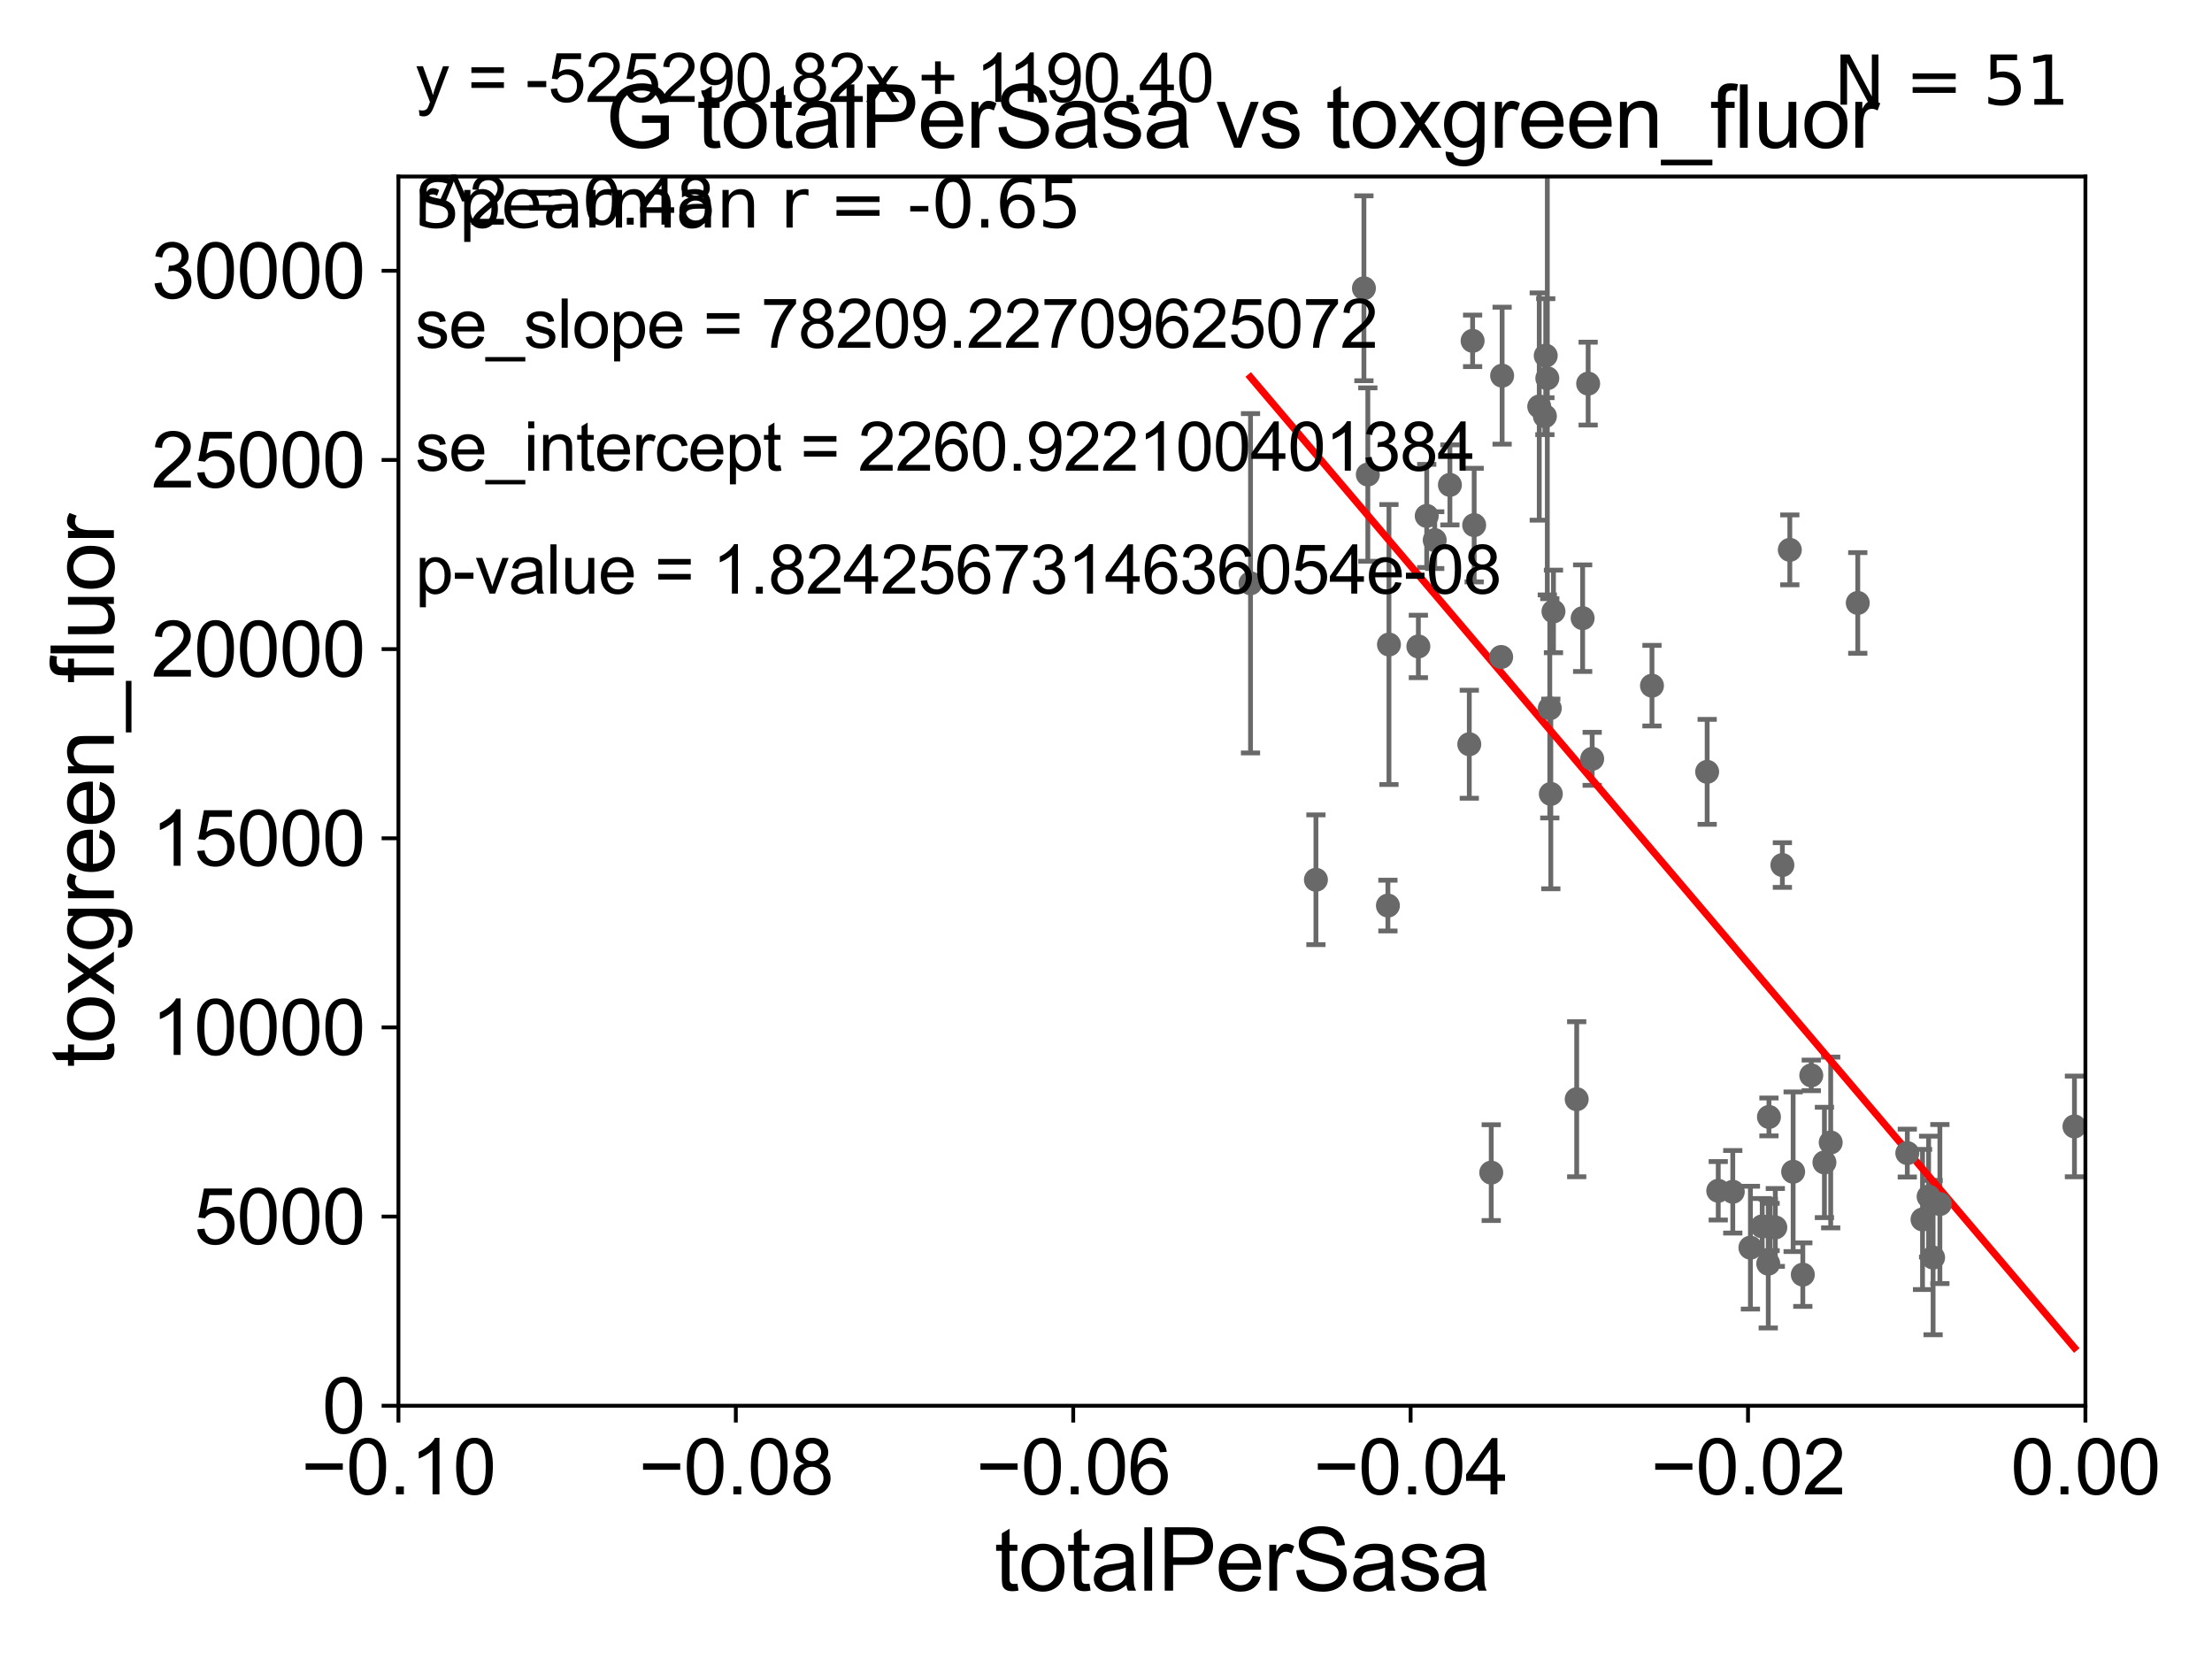 <?xml version="1.0" encoding="utf-8" standalone="no"?>
<!DOCTYPE svg PUBLIC "-//W3C//DTD SVG 1.1//EN"
  "http://www.w3.org/Graphics/SVG/1.1/DTD/svg11.dtd">
<svg xmlns:xlink="http://www.w3.org/1999/xlink" width="460.8pt" height="345.6pt" viewBox="0 0 460.8 345.6" xmlns="http://www.w3.org/2000/svg" version="1.1">
 <defs>
  <style type="text/css">*{stroke-linejoin: round; stroke-linecap: butt}</style>
 </defs>
 <g id="figure_1">
  <g id="patch_1">
   <path d="M 0 345.6 
L 460.8 345.6 
L 460.8 0 
L 0 0 
z
" style="fill: #ffffff"/>
  </g>
  <g id="axes_1">
   <g id="patch_2">
    <path d="M 83 292.84 
L 434.43 292.84 
L 434.43 36.775 
L 83 36.775 
z
" style="fill: #ffffff"/>
   </g>
   <g id="PathCollection_1">
    <defs>
     <path id="m4fb901fa5a" d="M 0 1.118 
C 0.297 1.118 0.581 1 0.791 0.791 
C 1 0.581 1.118 0.297 1.118 0 
C 1.118 -0.297 1 -0.581 0.791 -0.791 
C 0.581 -1 0.297 -1.118 0 -1.118 
C -0.297 -1.118 -0.581 -1 -0.791 -0.791 
C -1 -0.581 -1.118 -0.297 -1.118 0 
C -1.118 0.297 -1 0.581 -0.791 0.791 
C -0.581 1 -0.297 1.118 0 1.118 
z
" style="stroke: #696969"/>
    </defs>
    <g clip-path="url(#pcad19d09d5)">
     <use xlink:href="#m4fb901fa5a" x="260.506" y="121.509" style="fill: #696969; stroke: #696969"/>
     <use xlink:href="#m4fb901fa5a" x="355.632" y="160.788" style="fill: #696969; stroke: #696969"/>
     <use xlink:href="#m4fb901fa5a" x="360.971" y="248.27" style="fill: #696969; stroke: #696969"/>
     <use xlink:href="#m4fb901fa5a" x="368.505" y="232.681" style="fill: #696969; stroke: #696969"/>
     <use xlink:href="#m4fb901fa5a" x="369.831" y="255.698" style="fill: #696969; stroke: #696969"/>
     <use xlink:href="#m4fb901fa5a" x="310.651" y="244.277" style="fill: #696969; stroke: #696969"/>
     <use xlink:href="#m4fb901fa5a" x="364.643" y="259.913" style="fill: #696969; stroke: #696969"/>
     <use xlink:href="#m4fb901fa5a" x="357.943" y="248.062" style="fill: #696969; stroke: #696969"/>
     <use xlink:href="#m4fb901fa5a" x="372.851" y="114.543" style="fill: #696969; stroke: #696969"/>
     <use xlink:href="#m4fb901fa5a" x="368.359" y="263.244" style="fill: #696969; stroke: #696969"/>
     <use xlink:href="#m4fb901fa5a" x="368.743" y="255.603" style="fill: #696969; stroke: #696969"/>
     <use xlink:href="#m4fb901fa5a" x="330.839" y="79.913" style="fill: #696969; stroke: #696969"/>
     <use xlink:href="#m4fb901fa5a" x="371.301" y="180.204" style="fill: #696969; stroke: #696969"/>
     <use xlink:href="#m4fb901fa5a" x="387.008" y="125.604" style="fill: #696969; stroke: #696969"/>
     <use xlink:href="#m4fb901fa5a" x="380.062" y="242.157" style="fill: #696969; stroke: #696969"/>
     <use xlink:href="#m4fb901fa5a" x="375.559" y="265.53" style="fill: #696969; stroke: #696969"/>
     <use xlink:href="#m4fb901fa5a" x="373.543" y="244.096" style="fill: #696969; stroke: #696969"/>
     <use xlink:href="#m4fb901fa5a" x="381.369" y="238" style="fill: #696969; stroke: #696969"/>
     <use xlink:href="#m4fb901fa5a" x="377.322" y="224.022" style="fill: #696969; stroke: #696969"/>
     <use xlink:href="#m4fb901fa5a" x="400.498" y="254.037" style="fill: #696969; stroke: #696969"/>
     <use xlink:href="#m4fb901fa5a" x="397.326" y="240.209" style="fill: #696969; stroke: #696969"/>
     <use xlink:href="#m4fb901fa5a" x="401.768" y="249.277" style="fill: #696969; stroke: #696969"/>
     <use xlink:href="#m4fb901fa5a" x="404.114" y="250.824" style="fill: #696969; stroke: #696969"/>
     <use xlink:href="#m4fb901fa5a" x="367.101" y="255.473" style="fill: #696969; stroke: #696969"/>
     <use xlink:href="#m4fb901fa5a" x="402.701" y="261.975" style="fill: #696969; stroke: #696969"/>
     <use xlink:href="#m4fb901fa5a" x="322.849" y="147.554" style="fill: #696969; stroke: #696969"/>
     <use xlink:href="#m4fb901fa5a" x="328.455" y="228.989" style="fill: #696969; stroke: #696969"/>
     <use xlink:href="#m4fb901fa5a" x="284.944" y="98.854" style="fill: #696969; stroke: #696969"/>
     <use xlink:href="#m4fb901fa5a" x="284.131" y="60.054" style="fill: #696969; stroke: #696969"/>
     <use xlink:href="#m4fb901fa5a" x="297.214" y="107.477" style="fill: #696969; stroke: #696969"/>
     <use xlink:href="#m4fb901fa5a" x="306.08" y="155.039" style="fill: #696969; stroke: #696969"/>
     <use xlink:href="#m4fb901fa5a" x="295.471" y="134.669" style="fill: #696969; stroke: #696969"/>
     <use xlink:href="#m4fb901fa5a" x="274.132" y="183.272" style="fill: #696969; stroke: #696969"/>
     <use xlink:href="#m4fb901fa5a" x="302.042" y="101.009" style="fill: #696969; stroke: #696969"/>
     <use xlink:href="#m4fb901fa5a" x="289.346" y="134.265" style="fill: #696969; stroke: #696969"/>
     <use xlink:href="#m4fb901fa5a" x="289.127" y="188.648" style="fill: #696969; stroke: #696969"/>
     <use xlink:href="#m4fb901fa5a" x="320.654" y="84.686" style="fill: #696969; stroke: #696969"/>
     <use xlink:href="#m4fb901fa5a" x="344.138" y="142.84" style="fill: #696969; stroke: #696969"/>
     <use xlink:href="#m4fb901fa5a" x="307.097" y="109.389" style="fill: #696969; stroke: #696969"/>
     <use xlink:href="#m4fb901fa5a" x="312.72" y="136.865" style="fill: #696969; stroke: #696969"/>
     <use xlink:href="#m4fb901fa5a" x="306.773" y="71.003" style="fill: #696969; stroke: #696969"/>
     <use xlink:href="#m4fb901fa5a" x="323.616" y="127.368" style="fill: #696969; stroke: #696969"/>
     <use xlink:href="#m4fb901fa5a" x="329.694" y="128.779" style="fill: #696969; stroke: #696969"/>
     <use xlink:href="#m4fb901fa5a" x="298.879" y="112.516" style="fill: #696969; stroke: #696969"/>
     <use xlink:href="#m4fb901fa5a" x="322.004" y="74.086" style="fill: #696969; stroke: #696969"/>
     <use xlink:href="#m4fb901fa5a" x="322.334" y="78.794" style="fill: #696969; stroke: #696969"/>
     <use xlink:href="#m4fb901fa5a" x="321.827" y="86.698" style="fill: #696969; stroke: #696969"/>
     <use xlink:href="#m4fb901fa5a" x="323.064" y="165.387" style="fill: #696969; stroke: #696969"/>
     <use xlink:href="#m4fb901fa5a" x="331.681" y="158.076" style="fill: #696969; stroke: #696969"/>
     <use xlink:href="#m4fb901fa5a" x="312.92" y="78.259" style="fill: #696969; stroke: #696969"/>
     <use xlink:href="#m4fb901fa5a" x="432.147" y="234.659" style="fill: #696969; stroke: #696969"/>
    </g>
   </g>
   <g id="matplotlib.axis_1">
    <g id="xtick_1">
     <g id="line2d_1">
      <defs>
       <path id="m3632452772" d="M 0 0 
L 0 3.5 
" style="stroke: #000000; stroke-width: 0.8"/>
      </defs>
      <g>
       <use xlink:href="#m3632452772" x="83" y="292.84" style="stroke: #000000; stroke-width: 0.8"/>
      </g>
     </g>
     <g id="text_1">
      <!-- −0.10 -->
      <g transform="translate(62.759 311.293)scale(0.16 -0.16)">
       <defs>
        <path id="ArialMT-2212" d="M 3381 1997 
L 356 1997 
L 356 2522 
L 3381 2522 
L 3381 1997 
z
" transform="scale(0.016)"/>
        <path id="ArialMT-30" d="M 266 2259 
Q 266 3072 433 3567 
Q 600 4063 929 4331 
Q 1259 4600 1759 4600 
Q 2128 4600 2406 4451 
Q 2684 4303 2865 4023 
Q 3047 3744 3150 3342 
Q 3253 2941 3253 2259 
Q 3253 1453 3087 958 
Q 2922 463 2592 192 
Q 2263 -78 1759 -78 
Q 1097 -78 719 397 
Q 266 969 266 2259 
z
M 844 2259 
Q 844 1131 1108 757 
Q 1372 384 1759 384 
Q 2147 384 2411 759 
Q 2675 1134 2675 2259 
Q 2675 3391 2411 3762 
Q 2147 4134 1753 4134 
Q 1366 4134 1134 3806 
Q 844 3388 844 2259 
z
" transform="scale(0.016)"/>
        <path id="ArialMT-2e" d="M 581 0 
L 581 641 
L 1222 641 
L 1222 0 
L 581 0 
z
" transform="scale(0.016)"/>
        <path id="ArialMT-31" d="M 2384 0 
L 1822 0 
L 1822 3584 
Q 1619 3391 1289 3197 
Q 959 3003 697 2906 
L 697 3450 
Q 1169 3672 1522 3987 
Q 1875 4303 2022 4600 
L 2384 4600 
L 2384 0 
z
" transform="scale(0.016)"/>
       </defs>
       <use xlink:href="#ArialMT-2212"/>
       <use xlink:href="#ArialMT-30" x="58.398"/>
       <use xlink:href="#ArialMT-2e" x="114.014"/>
       <use xlink:href="#ArialMT-31" x="141.797"/>
       <use xlink:href="#ArialMT-30" x="197.412"/>
      </g>
     </g>
    </g>
    <g id="xtick_2">
     <g id="line2d_2">
      <g>
       <use xlink:href="#m3632452772" x="153.286" y="292.84" style="stroke: #000000; stroke-width: 0.8"/>
      </g>
     </g>
     <g id="text_2">
      <!-- −0.08 -->
      <g transform="translate(133.045 311.293)scale(0.16 -0.16)">
       <defs>
        <path id="ArialMT-38" d="M 1131 2484 
Q 781 2613 612 2850 
Q 444 3088 444 3419 
Q 444 3919 803 4259 
Q 1163 4600 1759 4600 
Q 2359 4600 2725 4251 
Q 3091 3903 3091 3403 
Q 3091 3084 2923 2848 
Q 2756 2613 2416 2484 
Q 2838 2347 3058 2040 
Q 3278 1734 3278 1309 
Q 3278 722 2862 322 
Q 2447 -78 1769 -78 
Q 1091 -78 675 323 
Q 259 725 259 1325 
Q 259 1772 486 2073 
Q 713 2375 1131 2484 
z
M 1019 3438 
Q 1019 3113 1228 2906 
Q 1438 2700 1772 2700 
Q 2097 2700 2305 2904 
Q 2513 3109 2513 3406 
Q 2513 3716 2298 3927 
Q 2084 4138 1766 4138 
Q 1444 4138 1231 3931 
Q 1019 3725 1019 3438 
z
M 838 1322 
Q 838 1081 952 856 
Q 1066 631 1291 507 
Q 1516 384 1775 384 
Q 2178 384 2440 643 
Q 2703 903 2703 1303 
Q 2703 1709 2433 1975 
Q 2163 2241 1756 2241 
Q 1359 2241 1098 1978 
Q 838 1716 838 1322 
z
" transform="scale(0.016)"/>
       </defs>
       <use xlink:href="#ArialMT-2212"/>
       <use xlink:href="#ArialMT-30" x="58.398"/>
       <use xlink:href="#ArialMT-2e" x="114.014"/>
       <use xlink:href="#ArialMT-30" x="141.797"/>
       <use xlink:href="#ArialMT-38" x="197.412"/>
      </g>
     </g>
    </g>
    <g id="xtick_3">
     <g id="line2d_3">
      <g>
       <use xlink:href="#m3632452772" x="223.572" y="292.84" style="stroke: #000000; stroke-width: 0.8"/>
      </g>
     </g>
     <g id="text_3">
      <!-- −0.06 -->
      <g transform="translate(203.331 311.293)scale(0.16 -0.16)">
       <defs>
        <path id="ArialMT-36" d="M 3184 3459 
L 2625 3416 
Q 2550 3747 2413 3897 
Q 2184 4138 1850 4138 
Q 1581 4138 1378 3988 
Q 1113 3794 959 3422 
Q 806 3050 800 2363 
Q 1003 2672 1297 2822 
Q 1591 2972 1913 2972 
Q 2475 2972 2870 2558 
Q 3266 2144 3266 1488 
Q 3266 1056 3080 686 
Q 2894 316 2569 119 
Q 2244 -78 1831 -78 
Q 1128 -78 684 439 
Q 241 956 241 2144 
Q 241 3472 731 4075 
Q 1159 4600 1884 4600 
Q 2425 4600 2770 4297 
Q 3116 3994 3184 3459 
z
M 888 1484 
Q 888 1194 1011 928 
Q 1134 663 1356 523 
Q 1578 384 1822 384 
Q 2178 384 2434 671 
Q 2691 959 2691 1453 
Q 2691 1928 2437 2201 
Q 2184 2475 1800 2475 
Q 1419 2475 1153 2201 
Q 888 1928 888 1484 
z
" transform="scale(0.016)"/>
       </defs>
       <use xlink:href="#ArialMT-2212"/>
       <use xlink:href="#ArialMT-30" x="58.398"/>
       <use xlink:href="#ArialMT-2e" x="114.014"/>
       <use xlink:href="#ArialMT-30" x="141.797"/>
       <use xlink:href="#ArialMT-36" x="197.412"/>
      </g>
     </g>
    </g>
    <g id="xtick_4">
     <g id="line2d_4">
      <g>
       <use xlink:href="#m3632452772" x="293.858" y="292.84" style="stroke: #000000; stroke-width: 0.8"/>
      </g>
     </g>
     <g id="text_4">
      <!-- −0.04 -->
      <g transform="translate(273.617 311.293)scale(0.16 -0.16)">
       <defs>
        <path id="ArialMT-34" d="M 2069 0 
L 2069 1097 
L 81 1097 
L 81 1613 
L 2172 4581 
L 2631 4581 
L 2631 1613 
L 3250 1613 
L 3250 1097 
L 2631 1097 
L 2631 0 
L 2069 0 
z
M 2069 1613 
L 2069 3678 
L 634 1613 
L 2069 1613 
z
" transform="scale(0.016)"/>
       </defs>
       <use xlink:href="#ArialMT-2212"/>
       <use xlink:href="#ArialMT-30" x="58.398"/>
       <use xlink:href="#ArialMT-2e" x="114.014"/>
       <use xlink:href="#ArialMT-30" x="141.797"/>
       <use xlink:href="#ArialMT-34" x="197.412"/>
      </g>
     </g>
    </g>
    <g id="xtick_5">
     <g id="line2d_5">
      <g>
       <use xlink:href="#m3632452772" x="364.144" y="292.84" style="stroke: #000000; stroke-width: 0.8"/>
      </g>
     </g>
     <g id="text_5">
      <!-- −0.02 -->
      <g transform="translate(343.903 311.293)scale(0.16 -0.16)">
       <defs>
        <path id="ArialMT-32" d="M 3222 541 
L 3222 0 
L 194 0 
Q 188 203 259 391 
Q 375 700 629 1000 
Q 884 1300 1366 1694 
Q 2113 2306 2375 2664 
Q 2638 3022 2638 3341 
Q 2638 3675 2398 3904 
Q 2159 4134 1775 4134 
Q 1369 4134 1125 3890 
Q 881 3647 878 3216 
L 300 3275 
Q 359 3922 746 4261 
Q 1134 4600 1788 4600 
Q 2447 4600 2831 4234 
Q 3216 3869 3216 3328 
Q 3216 3053 3103 2787 
Q 2991 2522 2730 2228 
Q 2469 1934 1863 1422 
Q 1356 997 1212 845 
Q 1069 694 975 541 
L 3222 541 
z
" transform="scale(0.016)"/>
       </defs>
       <use xlink:href="#ArialMT-2212"/>
       <use xlink:href="#ArialMT-30" x="58.398"/>
       <use xlink:href="#ArialMT-2e" x="114.014"/>
       <use xlink:href="#ArialMT-30" x="141.797"/>
       <use xlink:href="#ArialMT-32" x="197.412"/>
      </g>
     </g>
    </g>
    <g id="xtick_6">
     <g id="line2d_6">
      <g>
       <use xlink:href="#m3632452772" x="434.43" y="292.84" style="stroke: #000000; stroke-width: 0.8"/>
      </g>
     </g>
     <g id="text_6">
      <!-- 0.00 -->
      <g transform="translate(418.861 311.293)scale(0.16 -0.16)">
       <use xlink:href="#ArialMT-30"/>
       <use xlink:href="#ArialMT-2e" x="55.615"/>
       <use xlink:href="#ArialMT-30" x="83.398"/>
       <use xlink:href="#ArialMT-30" x="139.014"/>
      </g>
     </g>
    </g>
    <g id="text_7">
     <!-- totalPerSasa -->
     <g transform="translate(207.187 331.357)scale(0.18 -0.18)">
      <defs>
       <path id="ArialMT-74" d="M 1650 503 
L 1731 6 
Q 1494 -44 1306 -44 
Q 1000 -44 831 53 
Q 663 150 594 308 
Q 525 466 525 972 
L 525 2881 
L 113 2881 
L 113 3319 
L 525 3319 
L 525 4141 
L 1084 4478 
L 1084 3319 
L 1650 3319 
L 1650 2881 
L 1084 2881 
L 1084 941 
Q 1084 700 1114 631 
Q 1144 563 1211 522 
Q 1278 481 1403 481 
Q 1497 481 1650 503 
z
" transform="scale(0.016)"/>
       <path id="ArialMT-6f" d="M 213 1659 
Q 213 2581 725 3025 
Q 1153 3394 1769 3394 
Q 2453 3394 2887 2945 
Q 3322 2497 3322 1706 
Q 3322 1066 3130 698 
Q 2938 331 2570 128 
Q 2203 -75 1769 -75 
Q 1072 -75 642 372 
Q 213 819 213 1659 
z
M 791 1659 
Q 791 1022 1069 705 
Q 1347 388 1769 388 
Q 2188 388 2466 706 
Q 2744 1025 2744 1678 
Q 2744 2294 2464 2611 
Q 2184 2928 1769 2928 
Q 1347 2928 1069 2612 
Q 791 2297 791 1659 
z
" transform="scale(0.016)"/>
       <path id="ArialMT-61" d="M 2588 409 
Q 2275 144 1986 34 
Q 1697 -75 1366 -75 
Q 819 -75 525 192 
Q 231 459 231 875 
Q 231 1119 342 1320 
Q 453 1522 633 1644 
Q 813 1766 1038 1828 
Q 1203 1872 1538 1913 
Q 2219 1994 2541 2106 
Q 2544 2222 2544 2253 
Q 2544 2597 2384 2738 
Q 2169 2928 1744 2928 
Q 1347 2928 1158 2789 
Q 969 2650 878 2297 
L 328 2372 
Q 403 2725 575 2942 
Q 747 3159 1072 3276 
Q 1397 3394 1825 3394 
Q 2250 3394 2515 3294 
Q 2781 3194 2906 3042 
Q 3031 2891 3081 2659 
Q 3109 2516 3109 2141 
L 3109 1391 
Q 3109 606 3145 398 
Q 3181 191 3288 0 
L 2700 0 
Q 2613 175 2588 409 
z
M 2541 1666 
Q 2234 1541 1622 1453 
Q 1275 1403 1131 1340 
Q 988 1278 909 1158 
Q 831 1038 831 891 
Q 831 666 1001 516 
Q 1172 366 1500 366 
Q 1825 366 2078 508 
Q 2331 650 2450 897 
Q 2541 1088 2541 1459 
L 2541 1666 
z
" transform="scale(0.016)"/>
       <path id="ArialMT-6c" d="M 409 0 
L 409 4581 
L 972 4581 
L 972 0 
L 409 0 
z
" transform="scale(0.016)"/>
       <path id="ArialMT-50" d="M 494 0 
L 494 4581 
L 2222 4581 
Q 2678 4581 2919 4538 
Q 3256 4481 3484 4323 
Q 3713 4166 3852 3881 
Q 3991 3597 3991 3256 
Q 3991 2672 3619 2267 
Q 3247 1863 2275 1863 
L 1100 1863 
L 1100 0 
L 494 0 
z
M 1100 2403 
L 2284 2403 
Q 2872 2403 3119 2622 
Q 3366 2841 3366 3238 
Q 3366 3525 3220 3729 
Q 3075 3934 2838 4000 
Q 2684 4041 2272 4041 
L 1100 4041 
L 1100 2403 
z
" transform="scale(0.016)"/>
       <path id="ArialMT-65" d="M 2694 1069 
L 3275 997 
Q 3138 488 2766 206 
Q 2394 -75 1816 -75 
Q 1088 -75 661 373 
Q 234 822 234 1631 
Q 234 2469 665 2931 
Q 1097 3394 1784 3394 
Q 2450 3394 2872 2941 
Q 3294 2488 3294 1666 
Q 3294 1616 3291 1516 
L 816 1516 
Q 847 969 1125 678 
Q 1403 388 1819 388 
Q 2128 388 2347 550 
Q 2566 713 2694 1069 
z
M 847 1978 
L 2700 1978 
Q 2663 2397 2488 2606 
Q 2219 2931 1791 2931 
Q 1403 2931 1139 2672 
Q 875 2413 847 1978 
z
" transform="scale(0.016)"/>
       <path id="ArialMT-72" d="M 416 0 
L 416 3319 
L 922 3319 
L 922 2816 
Q 1116 3169 1280 3281 
Q 1444 3394 1641 3394 
Q 1925 3394 2219 3213 
L 2025 2691 
Q 1819 2813 1613 2813 
Q 1428 2813 1281 2702 
Q 1134 2591 1072 2394 
Q 978 2094 978 1738 
L 978 0 
L 416 0 
z
" transform="scale(0.016)"/>
       <path id="ArialMT-53" d="M 288 1472 
L 859 1522 
Q 900 1178 1048 958 
Q 1197 738 1509 602 
Q 1822 466 2213 466 
Q 2559 466 2825 569 
Q 3091 672 3220 851 
Q 3350 1031 3350 1244 
Q 3350 1459 3225 1620 
Q 3100 1781 2813 1891 
Q 2628 1963 1997 2114 
Q 1366 2266 1113 2400 
Q 784 2572 623 2826 
Q 463 3081 463 3397 
Q 463 3744 659 4045 
Q 856 4347 1234 4503 
Q 1613 4659 2075 4659 
Q 2584 4659 2973 4495 
Q 3363 4331 3572 4012 
Q 3781 3694 3797 3291 
L 3216 3247 
Q 3169 3681 2898 3903 
Q 2628 4125 2100 4125 
Q 1550 4125 1298 3923 
Q 1047 3722 1047 3438 
Q 1047 3191 1225 3031 
Q 1400 2872 2139 2705 
Q 2878 2538 3153 2413 
Q 3553 2228 3743 1945 
Q 3934 1663 3934 1294 
Q 3934 928 3725 604 
Q 3516 281 3123 101 
Q 2731 -78 2241 -78 
Q 1619 -78 1198 103 
Q 778 284 539 648 
Q 300 1013 288 1472 
z
" transform="scale(0.016)"/>
       <path id="ArialMT-73" d="M 197 991 
L 753 1078 
Q 800 744 1014 566 
Q 1228 388 1613 388 
Q 2000 388 2187 545 
Q 2375 703 2375 916 
Q 2375 1106 2209 1216 
Q 2094 1291 1634 1406 
Q 1016 1563 777 1677 
Q 538 1791 414 1992 
Q 291 2194 291 2438 
Q 291 2659 392 2848 
Q 494 3038 669 3163 
Q 800 3259 1026 3326 
Q 1253 3394 1513 3394 
Q 1903 3394 2198 3281 
Q 2494 3169 2634 2976 
Q 2775 2784 2828 2463 
L 2278 2388 
Q 2241 2644 2061 2787 
Q 1881 2931 1553 2931 
Q 1166 2931 1000 2803 
Q 834 2675 834 2503 
Q 834 2394 903 2306 
Q 972 2216 1119 2156 
Q 1203 2125 1616 2013 
Q 2213 1853 2448 1751 
Q 2684 1650 2818 1456 
Q 2953 1263 2953 975 
Q 2953 694 2789 445 
Q 2625 197 2315 61 
Q 2006 -75 1616 -75 
Q 969 -75 630 194 
Q 291 463 197 991 
z
" transform="scale(0.016)"/>
      </defs>
      <use xlink:href="#ArialMT-74"/>
      <use xlink:href="#ArialMT-6f" x="27.783"/>
      <use xlink:href="#ArialMT-74" x="83.398"/>
      <use xlink:href="#ArialMT-61" x="111.182"/>
      <use xlink:href="#ArialMT-6c" x="166.797"/>
      <use xlink:href="#ArialMT-50" x="189.014"/>
      <use xlink:href="#ArialMT-65" x="255.713"/>
      <use xlink:href="#ArialMT-72" x="311.328"/>
      <use xlink:href="#ArialMT-53" x="344.629"/>
      <use xlink:href="#ArialMT-61" x="411.328"/>
      <use xlink:href="#ArialMT-73" x="466.943"/>
      <use xlink:href="#ArialMT-61" x="516.943"/>
     </g>
    </g>
   </g>
   <g id="matplotlib.axis_2">
    <g id="ytick_1">
     <g id="line2d_7">
      <defs>
       <path id="m885eeab0f9" d="M 0 0 
L -3.5 0 
" style="stroke: #000000; stroke-width: 0.8"/>
      </defs>
      <g>
       <use xlink:href="#m885eeab0f9" x="83" y="292.84" style="stroke: #000000; stroke-width: 0.8"/>
      </g>
     </g>
     <g id="text_8">
      <!-- 0 -->
      <g transform="translate(67.103 298.566)scale(0.16 -0.16)">
       <use xlink:href="#ArialMT-30"/>
      </g>
     </g>
    </g>
    <g id="ytick_2">
     <g id="line2d_8">
      <g>
       <use xlink:href="#m885eeab0f9" x="83" y="253.435" style="stroke: #000000; stroke-width: 0.8"/>
      </g>
     </g>
     <g id="text_9">
      <!-- 5000 -->
      <g transform="translate(40.41 259.162)scale(0.16 -0.16)">
       <defs>
        <path id="ArialMT-35" d="M 266 1200 
L 856 1250 
Q 922 819 1161 601 
Q 1400 384 1738 384 
Q 2144 384 2425 690 
Q 2706 997 2706 1503 
Q 2706 1984 2436 2262 
Q 2166 2541 1728 2541 
Q 1456 2541 1237 2417 
Q 1019 2294 894 2097 
L 366 2166 
L 809 4519 
L 3088 4519 
L 3088 3981 
L 1259 3981 
L 1013 2750 
Q 1425 3038 1878 3038 
Q 2478 3038 2890 2622 
Q 3303 2206 3303 1553 
Q 3303 931 2941 478 
Q 2500 -78 1738 -78 
Q 1113 -78 717 272 
Q 322 622 266 1200 
z
" transform="scale(0.016)"/>
       </defs>
       <use xlink:href="#ArialMT-35"/>
       <use xlink:href="#ArialMT-30" x="55.615"/>
       <use xlink:href="#ArialMT-30" x="111.23"/>
       <use xlink:href="#ArialMT-30" x="166.846"/>
      </g>
     </g>
    </g>
    <g id="ytick_3">
     <g id="line2d_9">
      <g>
       <use xlink:href="#m885eeab0f9" x="83" y="214.031" style="stroke: #000000; stroke-width: 0.8"/>
      </g>
     </g>
     <g id="text_10">
      <!-- 10000 -->
      <g transform="translate(31.512 219.757)scale(0.16 -0.16)">
       <use xlink:href="#ArialMT-31"/>
       <use xlink:href="#ArialMT-30" x="55.615"/>
       <use xlink:href="#ArialMT-30" x="111.23"/>
       <use xlink:href="#ArialMT-30" x="166.846"/>
       <use xlink:href="#ArialMT-30" x="222.461"/>
      </g>
     </g>
    </g>
    <g id="ytick_4">
     <g id="line2d_10">
      <g>
       <use xlink:href="#m885eeab0f9" x="83" y="174.626" style="stroke: #000000; stroke-width: 0.8"/>
      </g>
     </g>
     <g id="text_11">
      <!-- 15000 -->
      <g transform="translate(31.512 180.352)scale(0.16 -0.16)">
       <use xlink:href="#ArialMT-31"/>
       <use xlink:href="#ArialMT-35" x="55.615"/>
       <use xlink:href="#ArialMT-30" x="111.23"/>
       <use xlink:href="#ArialMT-30" x="166.846"/>
       <use xlink:href="#ArialMT-30" x="222.461"/>
      </g>
     </g>
    </g>
    <g id="ytick_5">
     <g id="line2d_11">
      <g>
       <use xlink:href="#m885eeab0f9" x="83" y="135.221" style="stroke: #000000; stroke-width: 0.8"/>
      </g>
     </g>
     <g id="text_12">
      <!-- 20000 -->
      <g transform="translate(31.512 140.948)scale(0.16 -0.16)">
       <use xlink:href="#ArialMT-32"/>
       <use xlink:href="#ArialMT-30" x="55.615"/>
       <use xlink:href="#ArialMT-30" x="111.23"/>
       <use xlink:href="#ArialMT-30" x="166.846"/>
       <use xlink:href="#ArialMT-30" x="222.461"/>
      </g>
     </g>
    </g>
    <g id="ytick_6">
     <g id="line2d_12">
      <g>
       <use xlink:href="#m885eeab0f9" x="83" y="95.817" style="stroke: #000000; stroke-width: 0.8"/>
      </g>
     </g>
     <g id="text_13">
      <!-- 25000 -->
      <g transform="translate(31.512 101.543)scale(0.16 -0.16)">
       <use xlink:href="#ArialMT-32"/>
       <use xlink:href="#ArialMT-35" x="55.615"/>
       <use xlink:href="#ArialMT-30" x="111.23"/>
       <use xlink:href="#ArialMT-30" x="166.846"/>
       <use xlink:href="#ArialMT-30" x="222.461"/>
      </g>
     </g>
    </g>
    <g id="ytick_7">
     <g id="line2d_13">
      <g>
       <use xlink:href="#m885eeab0f9" x="83" y="56.412" style="stroke: #000000; stroke-width: 0.8"/>
      </g>
     </g>
     <g id="text_14">
      <!-- 30000 -->
      <g transform="translate(31.512 62.138)scale(0.16 -0.16)">
       <defs>
        <path id="ArialMT-33" d="M 269 1209 
L 831 1284 
Q 928 806 1161 595 
Q 1394 384 1728 384 
Q 2125 384 2398 659 
Q 2672 934 2672 1341 
Q 2672 1728 2419 1979 
Q 2166 2231 1775 2231 
Q 1616 2231 1378 2169 
L 1441 2663 
Q 1497 2656 1531 2656 
Q 1891 2656 2178 2843 
Q 2466 3031 2466 3422 
Q 2466 3731 2256 3934 
Q 2047 4138 1716 4138 
Q 1388 4138 1169 3931 
Q 950 3725 888 3313 
L 325 3413 
Q 428 3978 793 4289 
Q 1159 4600 1703 4600 
Q 2078 4600 2393 4439 
Q 2709 4278 2876 4000 
Q 3044 3722 3044 3409 
Q 3044 3113 2884 2869 
Q 2725 2625 2413 2481 
Q 2819 2388 3044 2092 
Q 3269 1797 3269 1353 
Q 3269 753 2831 336 
Q 2394 -81 1725 -81 
Q 1122 -81 723 278 
Q 325 638 269 1209 
z
" transform="scale(0.016)"/>
       </defs>
       <use xlink:href="#ArialMT-33"/>
       <use xlink:href="#ArialMT-30" x="55.615"/>
       <use xlink:href="#ArialMT-30" x="111.23"/>
       <use xlink:href="#ArialMT-30" x="166.846"/>
       <use xlink:href="#ArialMT-30" x="222.461"/>
      </g>
     </g>
    </g>
    <g id="text_15">
     <!-- toxgreen_fluor -->
     <g transform="translate(23.724 222.34)rotate(-90)scale(0.18 -0.18)">
      <defs>
       <path id="ArialMT-78" d="M 47 0 
L 1259 1725 
L 138 3319 
L 841 3319 
L 1350 2541 
Q 1494 2319 1581 2169 
Q 1719 2375 1834 2534 
L 2394 3319 
L 3066 3319 
L 1919 1756 
L 3153 0 
L 2463 0 
L 1781 1031 
L 1600 1309 
L 728 0 
L 47 0 
z
" transform="scale(0.016)"/>
       <path id="ArialMT-67" d="M 319 -275 
L 866 -356 
Q 900 -609 1056 -725 
Q 1266 -881 1628 -881 
Q 2019 -881 2231 -725 
Q 2444 -569 2519 -288 
Q 2563 -116 2559 434 
Q 2191 0 1641 0 
Q 956 0 581 494 
Q 206 988 206 1678 
Q 206 2153 378 2554 
Q 550 2956 876 3175 
Q 1203 3394 1644 3394 
Q 2231 3394 2613 2919 
L 2613 3319 
L 3131 3319 
L 3131 450 
Q 3131 -325 2973 -648 
Q 2816 -972 2473 -1159 
Q 2131 -1347 1631 -1347 
Q 1038 -1347 672 -1080 
Q 306 -813 319 -275 
z
M 784 1719 
Q 784 1066 1043 766 
Q 1303 466 1694 466 
Q 2081 466 2343 764 
Q 2606 1063 2606 1700 
Q 2606 2309 2336 2618 
Q 2066 2928 1684 2928 
Q 1309 2928 1046 2623 
Q 784 2319 784 1719 
z
" transform="scale(0.016)"/>
       <path id="ArialMT-6e" d="M 422 0 
L 422 3319 
L 928 3319 
L 928 2847 
Q 1294 3394 1984 3394 
Q 2284 3394 2536 3286 
Q 2788 3178 2913 3003 
Q 3038 2828 3088 2588 
Q 3119 2431 3119 2041 
L 3119 0 
L 2556 0 
L 2556 2019 
Q 2556 2363 2490 2533 
Q 2425 2703 2258 2804 
Q 2091 2906 1866 2906 
Q 1506 2906 1245 2678 
Q 984 2450 984 1813 
L 984 0 
L 422 0 
z
" transform="scale(0.016)"/>
       <path id="ArialMT-5f" d="M -97 -1272 
L -97 -866 
L 3631 -866 
L 3631 -1272 
L -97 -1272 
z
" transform="scale(0.016)"/>
       <path id="ArialMT-66" d="M 556 0 
L 556 2881 
L 59 2881 
L 59 3319 
L 556 3319 
L 556 3672 
Q 556 4006 616 4169 
Q 697 4388 901 4523 
Q 1106 4659 1475 4659 
Q 1713 4659 2000 4603 
L 1916 4113 
Q 1741 4144 1584 4144 
Q 1328 4144 1222 4034 
Q 1116 3925 1116 3625 
L 1116 3319 
L 1763 3319 
L 1763 2881 
L 1116 2881 
L 1116 0 
L 556 0 
z
" transform="scale(0.016)"/>
       <path id="ArialMT-75" d="M 2597 0 
L 2597 488 
Q 2209 -75 1544 -75 
Q 1250 -75 995 37 
Q 741 150 617 320 
Q 494 491 444 738 
Q 409 903 409 1263 
L 409 3319 
L 972 3319 
L 972 1478 
Q 972 1038 1006 884 
Q 1059 663 1231 536 
Q 1403 409 1656 409 
Q 1909 409 2131 539 
Q 2353 669 2445 892 
Q 2538 1116 2538 1541 
L 2538 3319 
L 3100 3319 
L 3100 0 
L 2597 0 
z
" transform="scale(0.016)"/>
      </defs>
      <use xlink:href="#ArialMT-74"/>
      <use xlink:href="#ArialMT-6f" x="27.783"/>
      <use xlink:href="#ArialMT-78" x="83.398"/>
      <use xlink:href="#ArialMT-67" x="133.398"/>
      <use xlink:href="#ArialMT-72" x="189.014"/>
      <use xlink:href="#ArialMT-65" x="222.314"/>
      <use xlink:href="#ArialMT-65" x="277.93"/>
      <use xlink:href="#ArialMT-6e" x="333.545"/>
      <use xlink:href="#ArialMT-5f" x="389.16"/>
      <use xlink:href="#ArialMT-66" x="444.775"/>
      <use xlink:href="#ArialMT-6c" x="472.559"/>
      <use xlink:href="#ArialMT-75" x="494.775"/>
      <use xlink:href="#ArialMT-6f" x="550.391"/>
      <use xlink:href="#ArialMT-72" x="606.006"/>
     </g>
    </g>
   </g>
   <g id="LineCollection_1">
    <path d="M 260.506 156.853 
L 260.506 86.165 
" clip-path="url(#pcad19d09d5)" style="fill: none; stroke: #696969"/>
    <path d="M 355.632 171.716 
L 355.632 149.86 
" clip-path="url(#pcad19d09d5)" style="fill: none; stroke: #696969"/>
    <path d="M 360.971 256.868 
L 360.971 239.671 
" clip-path="url(#pcad19d09d5)" style="fill: none; stroke: #696969"/>
    <path d="M 368.505 236.627 
L 368.505 228.734 
" clip-path="url(#pcad19d09d5)" style="fill: none; stroke: #696969"/>
    <path d="M 369.831 263.806 
L 369.831 247.59 
" clip-path="url(#pcad19d09d5)" style="fill: none; stroke: #696969"/>
    <path d="M 310.651 254.255 
L 310.651 234.299 
" clip-path="url(#pcad19d09d5)" style="fill: none; stroke: #696969"/>
    <path d="M 364.643 272.705 
L 364.643 247.12 
" clip-path="url(#pcad19d09d5)" style="fill: none; stroke: #696969"/>
    <path d="M 357.943 254.149 
L 357.943 241.976 
" clip-path="url(#pcad19d09d5)" style="fill: none; stroke: #696969"/>
    <path d="M 372.851 121.822 
L 372.851 107.264 
" clip-path="url(#pcad19d09d5)" style="fill: none; stroke: #696969"/>
    <path d="M 368.359 276.639 
L 368.359 249.848 
" clip-path="url(#pcad19d09d5)" style="fill: none; stroke: #696969"/>
    <path d="M 368.743 260.527 
L 368.743 250.679 
" clip-path="url(#pcad19d09d5)" style="fill: none; stroke: #696969"/>
    <path d="M 330.839 88.543 
L 330.839 71.283 
" clip-path="url(#pcad19d09d5)" style="fill: none; stroke: #696969"/>
    <path d="M 371.301 184.856 
L 371.301 175.551 
" clip-path="url(#pcad19d09d5)" style="fill: none; stroke: #696969"/>
    <path d="M 387.008 136.09 
L 387.008 115.117 
" clip-path="url(#pcad19d09d5)" style="fill: none; stroke: #696969"/>
    <path d="M 380.062 253.647 
L 380.062 230.666 
" clip-path="url(#pcad19d09d5)" style="fill: none; stroke: #696969"/>
    <path d="M 375.559 272.148 
L 375.559 258.911 
" clip-path="url(#pcad19d09d5)" style="fill: none; stroke: #696969"/>
    <path d="M 373.543 260.72 
L 373.543 227.471 
" clip-path="url(#pcad19d09d5)" style="fill: none; stroke: #696969"/>
    <path d="M 381.369 255.789 
L 381.369 220.212 
" clip-path="url(#pcad19d09d5)" style="fill: none; stroke: #696969"/>
    <path d="M 377.322 227.21 
L 377.322 220.833 
" clip-path="url(#pcad19d09d5)" style="fill: none; stroke: #696969"/>
    <path d="M 400.498 268.638 
L 400.498 239.436 
" clip-path="url(#pcad19d09d5)" style="fill: none; stroke: #696969"/>
    <path d="M 397.326 245.196 
L 397.326 235.223 
" clip-path="url(#pcad19d09d5)" style="fill: none; stroke: #696969"/>
    <path d="M 401.768 261.868 
L 401.768 236.686 
" clip-path="url(#pcad19d09d5)" style="fill: none; stroke: #696969"/>
    <path d="M 404.114 267.388 
L 404.114 234.26 
" clip-path="url(#pcad19d09d5)" style="fill: none; stroke: #696969"/>
    <path d="M 367.101 261.269 
L 367.101 249.676 
" clip-path="url(#pcad19d09d5)" style="fill: none; stroke: #696969"/>
    <path d="M 402.701 278.053 
L 402.701 245.896 
" clip-path="url(#pcad19d09d5)" style="fill: none; stroke: #696969"/>
    <path d="M 322.849 170.389 
L 322.849 124.719 
" clip-path="url(#pcad19d09d5)" style="fill: none; stroke: #696969"/>
    <path d="M 328.455 245.137 
L 328.455 212.84 
" clip-path="url(#pcad19d09d5)" style="fill: none; stroke: #696969"/>
    <path d="M 284.944 116.912 
L 284.944 80.797 
" clip-path="url(#pcad19d09d5)" style="fill: none; stroke: #696969"/>
    <path d="M 284.131 79.311 
L 284.131 40.796 
" clip-path="url(#pcad19d09d5)" style="fill: none; stroke: #696969"/>
    <path d="M 297.214 118.22 
L 297.214 96.734 
" clip-path="url(#pcad19d09d5)" style="fill: none; stroke: #696969"/>
    <path d="M 306.08 166.291 
L 306.08 143.787 
" clip-path="url(#pcad19d09d5)" style="fill: none; stroke: #696969"/>
    <path d="M 295.471 141.174 
L 295.471 128.164 
" clip-path="url(#pcad19d09d5)" style="fill: none; stroke: #696969"/>
    <path d="M 274.132 196.787 
L 274.132 169.756 
" clip-path="url(#pcad19d09d5)" style="fill: none; stroke: #696969"/>
    <path d="M 302.042 109.352 
L 302.042 92.666 
" clip-path="url(#pcad19d09d5)" style="fill: none; stroke: #696969"/>
    <path d="M 289.346 163.427 
L 289.346 105.104 
" clip-path="url(#pcad19d09d5)" style="fill: none; stroke: #696969"/>
    <path d="M 289.127 193.934 
L 289.127 183.362 
" clip-path="url(#pcad19d09d5)" style="fill: none; stroke: #696969"/>
    <path d="M 320.654 108.359 
L 320.654 61.014 
" clip-path="url(#pcad19d09d5)" style="fill: none; stroke: #696969"/>
    <path d="M 344.138 151.238 
L 344.138 134.442 
" clip-path="url(#pcad19d09d5)" style="fill: none; stroke: #696969"/>
    <path d="M 307.097 121.222 
L 307.097 97.555 
" clip-path="url(#pcad19d09d5)" style="fill: none; stroke: #696969"/>
    <path d="M 312.72 137.403 
L 312.72 136.327 
" clip-path="url(#pcad19d09d5)" style="fill: none; stroke: #696969"/>
    <path d="M 306.773 76.37 
L 306.773 65.636 
" clip-path="url(#pcad19d09d5)" style="fill: none; stroke: #696969"/>
    <path d="M 323.616 135.966 
L 323.616 118.769 
" clip-path="url(#pcad19d09d5)" style="fill: none; stroke: #696969"/>
    <path d="M 329.694 139.882 
L 329.694 117.676 
" clip-path="url(#pcad19d09d5)" style="fill: none; stroke: #696969"/>
    <path d="M 298.879 118.43 
L 298.879 106.603 
" clip-path="url(#pcad19d09d5)" style="fill: none; stroke: #696969"/>
    <path d="M 322.004 85.949 
L 322.004 62.223 
" clip-path="url(#pcad19d09d5)" style="fill: none; stroke: #696969"/>
    <path d="M 322.334 123.929 
L 322.334 33.658 
" clip-path="url(#pcad19d09d5)" style="fill: none; stroke: #696969"/>
    <path d="M 321.827 90.541 
L 321.827 82.854 
" clip-path="url(#pcad19d09d5)" style="fill: none; stroke: #696969"/>
    <path d="M 323.064 185.147 
L 323.064 145.627 
" clip-path="url(#pcad19d09d5)" style="fill: none; stroke: #696969"/>
    <path d="M 331.681 163.596 
L 331.681 152.555 
" clip-path="url(#pcad19d09d5)" style="fill: none; stroke: #696969"/>
    <path d="M 312.92 92.522 
L 312.92 63.995 
" clip-path="url(#pcad19d09d5)" style="fill: none; stroke: #696969"/>
    <path d="M 432.147 245.147 
L 432.147 224.171 
" clip-path="url(#pcad19d09d5)" style="fill: none; stroke: #696969"/>
   </g>
   <g id="line2d_14">
    <defs>
     <path id="m418e298412" d="M 2 0 
L -2 -0 
" style="stroke: #696969"/>
    </defs>
    <g clip-path="url(#pcad19d09d5)">
     <use xlink:href="#m418e298412" x="260.506" y="156.853" style="fill: #696969; stroke: #696969"/>
     <use xlink:href="#m418e298412" x="355.632" y="171.716" style="fill: #696969; stroke: #696969"/>
     <use xlink:href="#m418e298412" x="360.971" y="256.868" style="fill: #696969; stroke: #696969"/>
     <use xlink:href="#m418e298412" x="368.505" y="236.627" style="fill: #696969; stroke: #696969"/>
     <use xlink:href="#m418e298412" x="369.831" y="263.806" style="fill: #696969; stroke: #696969"/>
     <use xlink:href="#m418e298412" x="310.651" y="254.255" style="fill: #696969; stroke: #696969"/>
     <use xlink:href="#m418e298412" x="364.643" y="272.705" style="fill: #696969; stroke: #696969"/>
     <use xlink:href="#m418e298412" x="357.943" y="254.149" style="fill: #696969; stroke: #696969"/>
     <use xlink:href="#m418e298412" x="372.851" y="121.822" style="fill: #696969; stroke: #696969"/>
     <use xlink:href="#m418e298412" x="368.359" y="276.639" style="fill: #696969; stroke: #696969"/>
     <use xlink:href="#m418e298412" x="368.743" y="260.527" style="fill: #696969; stroke: #696969"/>
     <use xlink:href="#m418e298412" x="330.839" y="88.543" style="fill: #696969; stroke: #696969"/>
     <use xlink:href="#m418e298412" x="371.301" y="184.856" style="fill: #696969; stroke: #696969"/>
     <use xlink:href="#m418e298412" x="387.008" y="136.09" style="fill: #696969; stroke: #696969"/>
     <use xlink:href="#m418e298412" x="380.062" y="253.647" style="fill: #696969; stroke: #696969"/>
     <use xlink:href="#m418e298412" x="375.559" y="272.148" style="fill: #696969; stroke: #696969"/>
     <use xlink:href="#m418e298412" x="373.543" y="260.72" style="fill: #696969; stroke: #696969"/>
     <use xlink:href="#m418e298412" x="381.369" y="255.789" style="fill: #696969; stroke: #696969"/>
     <use xlink:href="#m418e298412" x="377.322" y="227.21" style="fill: #696969; stroke: #696969"/>
     <use xlink:href="#m418e298412" x="400.498" y="268.638" style="fill: #696969; stroke: #696969"/>
     <use xlink:href="#m418e298412" x="397.326" y="245.196" style="fill: #696969; stroke: #696969"/>
     <use xlink:href="#m418e298412" x="401.768" y="261.868" style="fill: #696969; stroke: #696969"/>
     <use xlink:href="#m418e298412" x="404.114" y="267.388" style="fill: #696969; stroke: #696969"/>
     <use xlink:href="#m418e298412" x="367.101" y="261.269" style="fill: #696969; stroke: #696969"/>
     <use xlink:href="#m418e298412" x="402.701" y="278.053" style="fill: #696969; stroke: #696969"/>
     <use xlink:href="#m418e298412" x="322.849" y="170.389" style="fill: #696969; stroke: #696969"/>
     <use xlink:href="#m418e298412" x="328.455" y="245.137" style="fill: #696969; stroke: #696969"/>
     <use xlink:href="#m418e298412" x="284.944" y="116.912" style="fill: #696969; stroke: #696969"/>
     <use xlink:href="#m418e298412" x="284.131" y="79.311" style="fill: #696969; stroke: #696969"/>
     <use xlink:href="#m418e298412" x="297.214" y="118.22" style="fill: #696969; stroke: #696969"/>
     <use xlink:href="#m418e298412" x="306.08" y="166.291" style="fill: #696969; stroke: #696969"/>
     <use xlink:href="#m418e298412" x="295.471" y="141.174" style="fill: #696969; stroke: #696969"/>
     <use xlink:href="#m418e298412" x="274.132" y="196.787" style="fill: #696969; stroke: #696969"/>
     <use xlink:href="#m418e298412" x="302.042" y="109.352" style="fill: #696969; stroke: #696969"/>
     <use xlink:href="#m418e298412" x="289.346" y="163.427" style="fill: #696969; stroke: #696969"/>
     <use xlink:href="#m418e298412" x="289.127" y="193.934" style="fill: #696969; stroke: #696969"/>
     <use xlink:href="#m418e298412" x="320.654" y="108.359" style="fill: #696969; stroke: #696969"/>
     <use xlink:href="#m418e298412" x="344.138" y="151.238" style="fill: #696969; stroke: #696969"/>
     <use xlink:href="#m418e298412" x="307.097" y="121.222" style="fill: #696969; stroke: #696969"/>
     <use xlink:href="#m418e298412" x="312.72" y="137.403" style="fill: #696969; stroke: #696969"/>
     <use xlink:href="#m418e298412" x="306.773" y="76.37" style="fill: #696969; stroke: #696969"/>
     <use xlink:href="#m418e298412" x="323.616" y="135.966" style="fill: #696969; stroke: #696969"/>
     <use xlink:href="#m418e298412" x="329.694" y="139.882" style="fill: #696969; stroke: #696969"/>
     <use xlink:href="#m418e298412" x="298.879" y="118.43" style="fill: #696969; stroke: #696969"/>
     <use xlink:href="#m418e298412" x="322.004" y="85.949" style="fill: #696969; stroke: #696969"/>
     <use xlink:href="#m418e298412" x="322.334" y="123.929" style="fill: #696969; stroke: #696969"/>
     <use xlink:href="#m418e298412" x="321.827" y="90.541" style="fill: #696969; stroke: #696969"/>
     <use xlink:href="#m418e298412" x="323.064" y="185.147" style="fill: #696969; stroke: #696969"/>
     <use xlink:href="#m418e298412" x="331.681" y="163.596" style="fill: #696969; stroke: #696969"/>
     <use xlink:href="#m418e298412" x="312.92" y="92.522" style="fill: #696969; stroke: #696969"/>
     <use xlink:href="#m418e298412" x="432.147" y="245.147" style="fill: #696969; stroke: #696969"/>
    </g>
   </g>
   <g id="line2d_15">
    <g clip-path="url(#pcad19d09d5)">
     <use xlink:href="#m418e298412" x="260.506" y="86.165" style="fill: #696969; stroke: #696969"/>
     <use xlink:href="#m418e298412" x="355.632" y="149.86" style="fill: #696969; stroke: #696969"/>
     <use xlink:href="#m418e298412" x="360.971" y="239.671" style="fill: #696969; stroke: #696969"/>
     <use xlink:href="#m418e298412" x="368.505" y="228.734" style="fill: #696969; stroke: #696969"/>
     <use xlink:href="#m418e298412" x="369.831" y="247.59" style="fill: #696969; stroke: #696969"/>
     <use xlink:href="#m418e298412" x="310.651" y="234.299" style="fill: #696969; stroke: #696969"/>
     <use xlink:href="#m418e298412" x="364.643" y="247.12" style="fill: #696969; stroke: #696969"/>
     <use xlink:href="#m418e298412" x="357.943" y="241.976" style="fill: #696969; stroke: #696969"/>
     <use xlink:href="#m418e298412" x="372.851" y="107.264" style="fill: #696969; stroke: #696969"/>
     <use xlink:href="#m418e298412" x="368.359" y="249.848" style="fill: #696969; stroke: #696969"/>
     <use xlink:href="#m418e298412" x="368.743" y="250.679" style="fill: #696969; stroke: #696969"/>
     <use xlink:href="#m418e298412" x="330.839" y="71.283" style="fill: #696969; stroke: #696969"/>
     <use xlink:href="#m418e298412" x="371.301" y="175.551" style="fill: #696969; stroke: #696969"/>
     <use xlink:href="#m418e298412" x="387.008" y="115.117" style="fill: #696969; stroke: #696969"/>
     <use xlink:href="#m418e298412" x="380.062" y="230.666" style="fill: #696969; stroke: #696969"/>
     <use xlink:href="#m418e298412" x="375.559" y="258.911" style="fill: #696969; stroke: #696969"/>
     <use xlink:href="#m418e298412" x="373.543" y="227.471" style="fill: #696969; stroke: #696969"/>
     <use xlink:href="#m418e298412" x="381.369" y="220.212" style="fill: #696969; stroke: #696969"/>
     <use xlink:href="#m418e298412" x="377.322" y="220.833" style="fill: #696969; stroke: #696969"/>
     <use xlink:href="#m418e298412" x="400.498" y="239.436" style="fill: #696969; stroke: #696969"/>
     <use xlink:href="#m418e298412" x="397.326" y="235.223" style="fill: #696969; stroke: #696969"/>
     <use xlink:href="#m418e298412" x="401.768" y="236.686" style="fill: #696969; stroke: #696969"/>
     <use xlink:href="#m418e298412" x="404.114" y="234.26" style="fill: #696969; stroke: #696969"/>
     <use xlink:href="#m418e298412" x="367.101" y="249.676" style="fill: #696969; stroke: #696969"/>
     <use xlink:href="#m418e298412" x="402.701" y="245.896" style="fill: #696969; stroke: #696969"/>
     <use xlink:href="#m418e298412" x="322.849" y="124.719" style="fill: #696969; stroke: #696969"/>
     <use xlink:href="#m418e298412" x="328.455" y="212.84" style="fill: #696969; stroke: #696969"/>
     <use xlink:href="#m418e298412" x="284.944" y="80.797" style="fill: #696969; stroke: #696969"/>
     <use xlink:href="#m418e298412" x="284.131" y="40.796" style="fill: #696969; stroke: #696969"/>
     <use xlink:href="#m418e298412" x="297.214" y="96.734" style="fill: #696969; stroke: #696969"/>
     <use xlink:href="#m418e298412" x="306.08" y="143.787" style="fill: #696969; stroke: #696969"/>
     <use xlink:href="#m418e298412" x="295.471" y="128.164" style="fill: #696969; stroke: #696969"/>
     <use xlink:href="#m418e298412" x="274.132" y="169.756" style="fill: #696969; stroke: #696969"/>
     <use xlink:href="#m418e298412" x="302.042" y="92.666" style="fill: #696969; stroke: #696969"/>
     <use xlink:href="#m418e298412" x="289.346" y="105.104" style="fill: #696969; stroke: #696969"/>
     <use xlink:href="#m418e298412" x="289.127" y="183.362" style="fill: #696969; stroke: #696969"/>
     <use xlink:href="#m418e298412" x="320.654" y="61.014" style="fill: #696969; stroke: #696969"/>
     <use xlink:href="#m418e298412" x="344.138" y="134.442" style="fill: #696969; stroke: #696969"/>
     <use xlink:href="#m418e298412" x="307.097" y="97.555" style="fill: #696969; stroke: #696969"/>
     <use xlink:href="#m418e298412" x="312.72" y="136.327" style="fill: #696969; stroke: #696969"/>
     <use xlink:href="#m418e298412" x="306.773" y="65.636" style="fill: #696969; stroke: #696969"/>
     <use xlink:href="#m418e298412" x="323.616" y="118.769" style="fill: #696969; stroke: #696969"/>
     <use xlink:href="#m418e298412" x="329.694" y="117.676" style="fill: #696969; stroke: #696969"/>
     <use xlink:href="#m418e298412" x="298.879" y="106.603" style="fill: #696969; stroke: #696969"/>
     <use xlink:href="#m418e298412" x="322.004" y="62.223" style="fill: #696969; stroke: #696969"/>
     <use xlink:href="#m418e298412" x="322.334" y="33.658" style="fill: #696969; stroke: #696969"/>
     <use xlink:href="#m418e298412" x="321.827" y="82.854" style="fill: #696969; stroke: #696969"/>
     <use xlink:href="#m418e298412" x="323.064" y="145.627" style="fill: #696969; stroke: #696969"/>
     <use xlink:href="#m418e298412" x="331.681" y="152.555" style="fill: #696969; stroke: #696969"/>
     <use xlink:href="#m418e298412" x="312.92" y="63.995" style="fill: #696969; stroke: #696969"/>
     <use xlink:href="#m418e298412" x="432.147" y="224.171" style="fill: #696969; stroke: #696969"/>
    </g>
   </g>
   <g id="line2d_16">
    <path d="M 260.506 78.579 
L 355.632 190.636 
L 360.971 196.925 
L 368.505 205.8 
L 369.831 207.362 
L 310.651 137.649 
L 364.643 201.251 
L 357.943 193.359 
L 372.851 210.919 
L 368.359 205.628 
L 368.743 206.08 
L 330.839 161.43 
L 371.301 209.094 
L 387.008 227.596 
L 380.062 219.414 
L 375.559 214.11 
L 373.543 211.735 
L 381.369 220.953 
L 377.322 216.187 
L 400.498 243.487 
L 397.326 239.75 
L 401.768 244.983 
L 404.114 247.746 
L 367.101 204.147 
L 402.701 246.083 
L 322.849 152.018 
L 328.455 158.622 
L 284.944 107.367 
L 284.131 106.409 
L 297.214 121.821 
L 306.08 132.265 
L 295.471 119.767 
L 274.132 94.63 
L 302.042 127.508 
L 289.346 112.552 
L 289.127 112.295 
L 320.654 149.432 
L 344.138 177.097 
L 307.097 133.463 
L 312.72 140.086 
L 306.773 133.081 
L 323.616 152.922 
L 329.694 160.082 
L 298.879 123.782 
L 322.004 151.023 
L 322.334 151.412 
L 321.827 150.814 
L 323.064 152.272 
L 331.681 162.422 
L 312.92 140.323 
L 432.147 280.769 
" clip-path="url(#pcad19d09d5)" style="fill: none; stroke: #ff0000; stroke-width: 1.5; stroke-linecap: square"/>
   </g>
   <g id="line2d_17">
    <defs>
     <path id="m6be19be487" d="M 0 2 
C 0.53 2 1.039 1.789 1.414 1.414 
C 1.789 1.039 2 0.53 2 0 
C 2 -0.53 1.789 -1.039 1.414 -1.414 
C 1.039 -1.789 0.53 -2 0 -2 
C -0.53 -2 -1.039 -1.789 -1.414 -1.414 
C -1.789 -1.039 -2 -0.53 -2 0 
C -2 0.53 -1.789 1.039 -1.414 1.414 
C -1.039 1.789 -0.53 2 0 2 
z
" style="stroke: #696969"/>
    </defs>
    <g clip-path="url(#pcad19d09d5)">
     <use xlink:href="#m6be19be487" x="260.506" y="121.509" style="fill: #696969; stroke: #696969"/>
     <use xlink:href="#m6be19be487" x="355.632" y="160.788" style="fill: #696969; stroke: #696969"/>
     <use xlink:href="#m6be19be487" x="360.971" y="248.27" style="fill: #696969; stroke: #696969"/>
     <use xlink:href="#m6be19be487" x="368.505" y="232.681" style="fill: #696969; stroke: #696969"/>
     <use xlink:href="#m6be19be487" x="369.831" y="255.698" style="fill: #696969; stroke: #696969"/>
     <use xlink:href="#m6be19be487" x="310.651" y="244.277" style="fill: #696969; stroke: #696969"/>
     <use xlink:href="#m6be19be487" x="364.643" y="259.913" style="fill: #696969; stroke: #696969"/>
     <use xlink:href="#m6be19be487" x="357.943" y="248.062" style="fill: #696969; stroke: #696969"/>
     <use xlink:href="#m6be19be487" x="372.851" y="114.543" style="fill: #696969; stroke: #696969"/>
     <use xlink:href="#m6be19be487" x="368.359" y="263.244" style="fill: #696969; stroke: #696969"/>
     <use xlink:href="#m6be19be487" x="368.743" y="255.603" style="fill: #696969; stroke: #696969"/>
     <use xlink:href="#m6be19be487" x="330.839" y="79.913" style="fill: #696969; stroke: #696969"/>
     <use xlink:href="#m6be19be487" x="371.301" y="180.204" style="fill: #696969; stroke: #696969"/>
     <use xlink:href="#m6be19be487" x="387.008" y="125.604" style="fill: #696969; stroke: #696969"/>
     <use xlink:href="#m6be19be487" x="380.062" y="242.157" style="fill: #696969; stroke: #696969"/>
     <use xlink:href="#m6be19be487" x="375.559" y="265.53" style="fill: #696969; stroke: #696969"/>
     <use xlink:href="#m6be19be487" x="373.543" y="244.096" style="fill: #696969; stroke: #696969"/>
     <use xlink:href="#m6be19be487" x="381.369" y="238" style="fill: #696969; stroke: #696969"/>
     <use xlink:href="#m6be19be487" x="377.322" y="224.022" style="fill: #696969; stroke: #696969"/>
     <use xlink:href="#m6be19be487" x="400.498" y="254.037" style="fill: #696969; stroke: #696969"/>
     <use xlink:href="#m6be19be487" x="397.326" y="240.209" style="fill: #696969; stroke: #696969"/>
     <use xlink:href="#m6be19be487" x="401.768" y="249.277" style="fill: #696969; stroke: #696969"/>
     <use xlink:href="#m6be19be487" x="404.114" y="250.824" style="fill: #696969; stroke: #696969"/>
     <use xlink:href="#m6be19be487" x="367.101" y="255.473" style="fill: #696969; stroke: #696969"/>
     <use xlink:href="#m6be19be487" x="402.701" y="261.975" style="fill: #696969; stroke: #696969"/>
     <use xlink:href="#m6be19be487" x="322.849" y="147.554" style="fill: #696969; stroke: #696969"/>
     <use xlink:href="#m6be19be487" x="328.455" y="228.989" style="fill: #696969; stroke: #696969"/>
     <use xlink:href="#m6be19be487" x="284.944" y="98.854" style="fill: #696969; stroke: #696969"/>
     <use xlink:href="#m6be19be487" x="284.131" y="60.054" style="fill: #696969; stroke: #696969"/>
     <use xlink:href="#m6be19be487" x="297.214" y="107.477" style="fill: #696969; stroke: #696969"/>
     <use xlink:href="#m6be19be487" x="306.08" y="155.039" style="fill: #696969; stroke: #696969"/>
     <use xlink:href="#m6be19be487" x="295.471" y="134.669" style="fill: #696969; stroke: #696969"/>
     <use xlink:href="#m6be19be487" x="274.132" y="183.272" style="fill: #696969; stroke: #696969"/>
     <use xlink:href="#m6be19be487" x="302.042" y="101.009" style="fill: #696969; stroke: #696969"/>
     <use xlink:href="#m6be19be487" x="289.346" y="134.265" style="fill: #696969; stroke: #696969"/>
     <use xlink:href="#m6be19be487" x="289.127" y="188.648" style="fill: #696969; stroke: #696969"/>
     <use xlink:href="#m6be19be487" x="320.654" y="84.686" style="fill: #696969; stroke: #696969"/>
     <use xlink:href="#m6be19be487" x="344.138" y="142.84" style="fill: #696969; stroke: #696969"/>
     <use xlink:href="#m6be19be487" x="307.097" y="109.389" style="fill: #696969; stroke: #696969"/>
     <use xlink:href="#m6be19be487" x="312.72" y="136.865" style="fill: #696969; stroke: #696969"/>
     <use xlink:href="#m6be19be487" x="306.773" y="71.003" style="fill: #696969; stroke: #696969"/>
     <use xlink:href="#m6be19be487" x="323.616" y="127.368" style="fill: #696969; stroke: #696969"/>
     <use xlink:href="#m6be19be487" x="329.694" y="128.779" style="fill: #696969; stroke: #696969"/>
     <use xlink:href="#m6be19be487" x="298.879" y="112.516" style="fill: #696969; stroke: #696969"/>
     <use xlink:href="#m6be19be487" x="322.004" y="74.086" style="fill: #696969; stroke: #696969"/>
     <use xlink:href="#m6be19be487" x="322.334" y="78.794" style="fill: #696969; stroke: #696969"/>
     <use xlink:href="#m6be19be487" x="321.827" y="86.698" style="fill: #696969; stroke: #696969"/>
     <use xlink:href="#m6be19be487" x="323.064" y="165.387" style="fill: #696969; stroke: #696969"/>
     <use xlink:href="#m6be19be487" x="331.681" y="158.076" style="fill: #696969; stroke: #696969"/>
     <use xlink:href="#m6be19be487" x="312.92" y="78.259" style="fill: #696969; stroke: #696969"/>
     <use xlink:href="#m6be19be487" x="432.147" y="234.659" style="fill: #696969; stroke: #696969"/>
    </g>
   </g>
   <g id="patch_3">
    <path d="M 83 292.84 
L 83 36.775 
" style="fill: none; stroke: #000000; stroke-width: 0.8; stroke-linejoin: miter; stroke-linecap: square"/>
   </g>
   <g id="patch_4">
    <path d="M 434.43 292.84 
L 434.43 36.775 
" style="fill: none; stroke: #000000; stroke-width: 0.8; stroke-linejoin: miter; stroke-linecap: square"/>
   </g>
   <g id="patch_5">
    <path d="M 83 292.84 
L 434.43 292.84 
" style="fill: none; stroke: #000000; stroke-width: 0.8; stroke-linejoin: miter; stroke-linecap: square"/>
   </g>
   <g id="patch_6">
    <path d="M 83 36.775 
L 434.43 36.775 
" style="fill: none; stroke: #000000; stroke-width: 0.8; stroke-linejoin: miter; stroke-linecap: square"/>
   </g>
   <g id="text_16">
    <!-- N = 51 -->
    <g transform="translate(381.997 21.806)scale(0.14 -0.14)">
     <defs>
      <path id="DejaVuSans-4e" d="M 628 4666 
L 1478 4666 
L 3547 763 
L 3547 4666 
L 4159 4666 
L 4159 0 
L 3309 0 
L 1241 3903 
L 1241 0 
L 628 0 
L 628 4666 
z
" transform="scale(0.016)"/>
      <path id="DejaVuSans-20" transform="scale(0.016)"/>
      <path id="DejaVuSans-3d" d="M 678 2906 
L 4684 2906 
L 4684 2381 
L 678 2381 
L 678 2906 
z
M 678 1631 
L 4684 1631 
L 4684 1100 
L 678 1100 
L 678 1631 
z
" transform="scale(0.016)"/>
      <path id="DejaVuSans-35" d="M 691 4666 
L 3169 4666 
L 3169 4134 
L 1269 4134 
L 1269 2991 
Q 1406 3038 1543 3061 
Q 1681 3084 1819 3084 
Q 2600 3084 3056 2656 
Q 3513 2228 3513 1497 
Q 3513 744 3044 326 
Q 2575 -91 1722 -91 
Q 1428 -91 1123 -41 
Q 819 9 494 109 
L 494 744 
Q 775 591 1075 516 
Q 1375 441 1709 441 
Q 2250 441 2565 725 
Q 2881 1009 2881 1497 
Q 2881 1984 2565 2268 
Q 2250 2553 1709 2553 
Q 1456 2553 1204 2497 
Q 953 2441 691 2322 
L 691 4666 
z
" transform="scale(0.016)"/>
      <path id="DejaVuSans-31" d="M 794 531 
L 1825 531 
L 1825 4091 
L 703 3866 
L 703 4441 
L 1819 4666 
L 2450 4666 
L 2450 531 
L 3481 531 
L 3481 0 
L 794 0 
L 794 531 
z
" transform="scale(0.016)"/>
     </defs>
     <use xlink:href="#DejaVuSans-4e"/>
     <use xlink:href="#DejaVuSans-20" x="74.805"/>
     <use xlink:href="#DejaVuSans-3d" x="106.592"/>
     <use xlink:href="#DejaVuSans-20" x="190.381"/>
     <use xlink:href="#DejaVuSans-35" x="222.168"/>
     <use xlink:href="#DejaVuSans-31" x="285.791"/>
    </g>
   </g>
   <g id="text_17">
    <!-- Spearman r = -0.65 -->
    <g transform="translate(86.514 47.413)scale(0.14 -0.14)">
     <defs>
      <path id="DejaVuSans-53" d="M 3425 4513 
L 3425 3897 
Q 3066 4069 2747 4153 
Q 2428 4238 2131 4238 
Q 1616 4238 1336 4038 
Q 1056 3838 1056 3469 
Q 1056 3159 1242 3001 
Q 1428 2844 1947 2747 
L 2328 2669 
Q 3034 2534 3370 2195 
Q 3706 1856 3706 1288 
Q 3706 609 3251 259 
Q 2797 -91 1919 -91 
Q 1588 -91 1214 -16 
Q 841 59 441 206 
L 441 856 
Q 825 641 1194 531 
Q 1563 422 1919 422 
Q 2459 422 2753 634 
Q 3047 847 3047 1241 
Q 3047 1584 2836 1778 
Q 2625 1972 2144 2069 
L 1759 2144 
Q 1053 2284 737 2584 
Q 422 2884 422 3419 
Q 422 4038 858 4394 
Q 1294 4750 2059 4750 
Q 2388 4750 2728 4690 
Q 3069 4631 3425 4513 
z
" transform="scale(0.016)"/>
      <path id="DejaVuSans-70" d="M 1159 525 
L 1159 -1331 
L 581 -1331 
L 581 3500 
L 1159 3500 
L 1159 2969 
Q 1341 3281 1617 3432 
Q 1894 3584 2278 3584 
Q 2916 3584 3314 3078 
Q 3713 2572 3713 1747 
Q 3713 922 3314 415 
Q 2916 -91 2278 -91 
Q 1894 -91 1617 61 
Q 1341 213 1159 525 
z
M 3116 1747 
Q 3116 2381 2855 2742 
Q 2594 3103 2138 3103 
Q 1681 3103 1420 2742 
Q 1159 2381 1159 1747 
Q 1159 1113 1420 752 
Q 1681 391 2138 391 
Q 2594 391 2855 752 
Q 3116 1113 3116 1747 
z
" transform="scale(0.016)"/>
      <path id="DejaVuSans-65" d="M 3597 1894 
L 3597 1613 
L 953 1613 
Q 991 1019 1311 708 
Q 1631 397 2203 397 
Q 2534 397 2845 478 
Q 3156 559 3463 722 
L 3463 178 
Q 3153 47 2828 -22 
Q 2503 -91 2169 -91 
Q 1331 -91 842 396 
Q 353 884 353 1716 
Q 353 2575 817 3079 
Q 1281 3584 2069 3584 
Q 2775 3584 3186 3129 
Q 3597 2675 3597 1894 
z
M 3022 2063 
Q 3016 2534 2758 2815 
Q 2500 3097 2075 3097 
Q 1594 3097 1305 2825 
Q 1016 2553 972 2059 
L 3022 2063 
z
" transform="scale(0.016)"/>
      <path id="DejaVuSans-61" d="M 2194 1759 
Q 1497 1759 1228 1600 
Q 959 1441 959 1056 
Q 959 750 1161 570 
Q 1363 391 1709 391 
Q 2188 391 2477 730 
Q 2766 1069 2766 1631 
L 2766 1759 
L 2194 1759 
z
M 3341 1997 
L 3341 0 
L 2766 0 
L 2766 531 
Q 2569 213 2275 61 
Q 1981 -91 1556 -91 
Q 1019 -91 701 211 
Q 384 513 384 1019 
Q 384 1609 779 1909 
Q 1175 2209 1959 2209 
L 2766 2209 
L 2766 2266 
Q 2766 2663 2505 2880 
Q 2244 3097 1772 3097 
Q 1472 3097 1187 3025 
Q 903 2953 641 2809 
L 641 3341 
Q 956 3463 1253 3523 
Q 1550 3584 1831 3584 
Q 2591 3584 2966 3190 
Q 3341 2797 3341 1997 
z
" transform="scale(0.016)"/>
      <path id="DejaVuSans-72" d="M 2631 2963 
Q 2534 3019 2420 3045 
Q 2306 3072 2169 3072 
Q 1681 3072 1420 2755 
Q 1159 2438 1159 1844 
L 1159 0 
L 581 0 
L 581 3500 
L 1159 3500 
L 1159 2956 
Q 1341 3275 1631 3429 
Q 1922 3584 2338 3584 
Q 2397 3584 2469 3576 
Q 2541 3569 2628 3553 
L 2631 2963 
z
" transform="scale(0.016)"/>
      <path id="DejaVuSans-6d" d="M 3328 2828 
Q 3544 3216 3844 3400 
Q 4144 3584 4550 3584 
Q 5097 3584 5394 3201 
Q 5691 2819 5691 2113 
L 5691 0 
L 5113 0 
L 5113 2094 
Q 5113 2597 4934 2840 
Q 4756 3084 4391 3084 
Q 3944 3084 3684 2787 
Q 3425 2491 3425 1978 
L 3425 0 
L 2847 0 
L 2847 2094 
Q 2847 2600 2669 2842 
Q 2491 3084 2119 3084 
Q 1678 3084 1418 2786 
Q 1159 2488 1159 1978 
L 1159 0 
L 581 0 
L 581 3500 
L 1159 3500 
L 1159 2956 
Q 1356 3278 1631 3431 
Q 1906 3584 2284 3584 
Q 2666 3584 2933 3390 
Q 3200 3197 3328 2828 
z
" transform="scale(0.016)"/>
      <path id="DejaVuSans-6e" d="M 3513 2113 
L 3513 0 
L 2938 0 
L 2938 2094 
Q 2938 2591 2744 2837 
Q 2550 3084 2163 3084 
Q 1697 3084 1428 2787 
Q 1159 2491 1159 1978 
L 1159 0 
L 581 0 
L 581 3500 
L 1159 3500 
L 1159 2956 
Q 1366 3272 1645 3428 
Q 1925 3584 2291 3584 
Q 2894 3584 3203 3211 
Q 3513 2838 3513 2113 
z
" transform="scale(0.016)"/>
      <path id="DejaVuSans-2d" d="M 313 2009 
L 1997 2009 
L 1997 1497 
L 313 1497 
L 313 2009 
z
" transform="scale(0.016)"/>
      <path id="DejaVuSans-30" d="M 2034 4250 
Q 1547 4250 1301 3770 
Q 1056 3291 1056 2328 
Q 1056 1369 1301 889 
Q 1547 409 2034 409 
Q 2525 409 2770 889 
Q 3016 1369 3016 2328 
Q 3016 3291 2770 3770 
Q 2525 4250 2034 4250 
z
M 2034 4750 
Q 2819 4750 3233 4129 
Q 3647 3509 3647 2328 
Q 3647 1150 3233 529 
Q 2819 -91 2034 -91 
Q 1250 -91 836 529 
Q 422 1150 422 2328 
Q 422 3509 836 4129 
Q 1250 4750 2034 4750 
z
" transform="scale(0.016)"/>
      <path id="DejaVuSans-2e" d="M 684 794 
L 1344 794 
L 1344 0 
L 684 0 
L 684 794 
z
" transform="scale(0.016)"/>
      <path id="DejaVuSans-36" d="M 2113 2584 
Q 1688 2584 1439 2293 
Q 1191 2003 1191 1497 
Q 1191 994 1439 701 
Q 1688 409 2113 409 
Q 2538 409 2786 701 
Q 3034 994 3034 1497 
Q 3034 2003 2786 2293 
Q 2538 2584 2113 2584 
z
M 3366 4563 
L 3366 3988 
Q 3128 4100 2886 4159 
Q 2644 4219 2406 4219 
Q 1781 4219 1451 3797 
Q 1122 3375 1075 2522 
Q 1259 2794 1537 2939 
Q 1816 3084 2150 3084 
Q 2853 3084 3261 2657 
Q 3669 2231 3669 1497 
Q 3669 778 3244 343 
Q 2819 -91 2113 -91 
Q 1303 -91 875 529 
Q 447 1150 447 2328 
Q 447 3434 972 4092 
Q 1497 4750 2381 4750 
Q 2619 4750 2861 4703 
Q 3103 4656 3366 4563 
z
" transform="scale(0.016)"/>
     </defs>
     <use xlink:href="#DejaVuSans-53"/>
     <use xlink:href="#DejaVuSans-70" x="63.477"/>
     <use xlink:href="#DejaVuSans-65" x="126.953"/>
     <use xlink:href="#DejaVuSans-61" x="188.477"/>
     <use xlink:href="#DejaVuSans-72" x="249.756"/>
     <use xlink:href="#DejaVuSans-6d" x="289.119"/>
     <use xlink:href="#DejaVuSans-61" x="386.531"/>
     <use xlink:href="#DejaVuSans-6e" x="447.811"/>
     <use xlink:href="#DejaVuSans-20" x="511.189"/>
     <use xlink:href="#DejaVuSans-72" x="542.977"/>
     <use xlink:href="#DejaVuSans-20" x="584.09"/>
     <use xlink:href="#DejaVuSans-3d" x="615.877"/>
     <use xlink:href="#DejaVuSans-20" x="699.666"/>
     <use xlink:href="#DejaVuSans-2d" x="731.453"/>
     <use xlink:href="#DejaVuSans-30" x="767.537"/>
     <use xlink:href="#DejaVuSans-2e" x="831.16"/>
     <use xlink:href="#DejaVuSans-36" x="862.947"/>
     <use xlink:href="#DejaVuSans-35" x="926.57"/>
    </g>
   </g>
   <g id="text_18">
    <!-- r^2 = 0.48 -->
    <g transform="translate(86.514 46.796)scale(0.14 -0.14)">
     <defs>
      <path id="ArialMT-5e" d="M 747 2156 
L 169 2156 
L 1272 4659 
L 1725 4659 
L 2834 2156 
L 2269 2156 
L 1497 4022 
L 747 2156 
z
" transform="scale(0.016)"/>
      <path id="ArialMT-20" transform="scale(0.016)"/>
      <path id="ArialMT-3d" d="M 3381 2694 
L 356 2694 
L 356 3219 
L 3381 3219 
L 3381 2694 
z
M 3381 1303 
L 356 1303 
L 356 1828 
L 3381 1828 
L 3381 1303 
z
" transform="scale(0.016)"/>
     </defs>
     <use xlink:href="#ArialMT-72"/>
     <use xlink:href="#ArialMT-5e" x="33.301"/>
     <use xlink:href="#ArialMT-32" x="80.225"/>
     <use xlink:href="#ArialMT-20" x="135.84"/>
     <use xlink:href="#ArialMT-3d" x="163.623"/>
     <use xlink:href="#ArialMT-20" x="222.021"/>
     <use xlink:href="#ArialMT-30" x="249.805"/>
     <use xlink:href="#ArialMT-2e" x="305.42"/>
     <use xlink:href="#ArialMT-34" x="333.203"/>
     <use xlink:href="#ArialMT-38" x="388.818"/>
    </g>
   </g>
   <g id="text_19">
    <!-- y = -525290.82x + 1190.40 -->
    <g transform="translate(86.514 21.231)scale(0.14 -0.14)">
     <defs>
      <path id="ArialMT-79" d="M 397 -1278 
L 334 -750 
Q 519 -800 656 -800 
Q 844 -800 956 -737 
Q 1069 -675 1141 -563 
Q 1194 -478 1313 -144 
Q 1328 -97 1363 -6 
L 103 3319 
L 709 3319 
L 1400 1397 
Q 1534 1031 1641 628 
Q 1738 1016 1872 1384 
L 2581 3319 
L 3144 3319 
L 1881 -56 
Q 1678 -603 1566 -809 
Q 1416 -1088 1222 -1217 
Q 1028 -1347 759 -1347 
Q 597 -1347 397 -1278 
z
" transform="scale(0.016)"/>
      <path id="ArialMT-2d" d="M 203 1375 
L 203 1941 
L 1931 1941 
L 1931 1375 
L 203 1375 
z
" transform="scale(0.016)"/>
      <path id="ArialMT-39" d="M 350 1059 
L 891 1109 
Q 959 728 1153 556 
Q 1347 384 1650 384 
Q 1909 384 2104 503 
Q 2300 622 2425 820 
Q 2550 1019 2634 1356 
Q 2719 1694 2719 2044 
Q 2719 2081 2716 2156 
Q 2547 1888 2255 1720 
Q 1963 1553 1622 1553 
Q 1053 1553 659 1965 
Q 266 2378 266 3053 
Q 266 3750 677 4175 
Q 1088 4600 1706 4600 
Q 2153 4600 2523 4359 
Q 2894 4119 3086 3673 
Q 3278 3228 3278 2384 
Q 3278 1506 3087 986 
Q 2897 466 2520 194 
Q 2144 -78 1638 -78 
Q 1100 -78 759 220 
Q 419 519 350 1059 
z
M 2653 3081 
Q 2653 3566 2395 3850 
Q 2138 4134 1775 4134 
Q 1400 4134 1122 3828 
Q 844 3522 844 3034 
Q 844 2597 1108 2323 
Q 1372 2050 1759 2050 
Q 2150 2050 2401 2323 
Q 2653 2597 2653 3081 
z
" transform="scale(0.016)"/>
      <path id="ArialMT-2b" d="M 1603 741 
L 1603 1997 
L 356 1997 
L 356 2522 
L 1603 2522 
L 1603 3769 
L 2134 3769 
L 2134 2522 
L 3381 2522 
L 3381 1997 
L 2134 1997 
L 2134 741 
L 1603 741 
z
" transform="scale(0.016)"/>
     </defs>
     <use xlink:href="#ArialMT-79"/>
     <use xlink:href="#ArialMT-20" x="50"/>
     <use xlink:href="#ArialMT-3d" x="77.783"/>
     <use xlink:href="#ArialMT-20" x="136.182"/>
     <use xlink:href="#ArialMT-2d" x="163.965"/>
     <use xlink:href="#ArialMT-35" x="197.266"/>
     <use xlink:href="#ArialMT-32" x="252.881"/>
     <use xlink:href="#ArialMT-35" x="308.496"/>
     <use xlink:href="#ArialMT-32" x="364.111"/>
     <use xlink:href="#ArialMT-39" x="419.727"/>
     <use xlink:href="#ArialMT-30" x="475.342"/>
     <use xlink:href="#ArialMT-2e" x="530.957"/>
     <use xlink:href="#ArialMT-38" x="558.74"/>
     <use xlink:href="#ArialMT-32" x="614.355"/>
     <use xlink:href="#ArialMT-78" x="669.971"/>
     <use xlink:href="#ArialMT-20" x="719.971"/>
     <use xlink:href="#ArialMT-2b" x="747.754"/>
     <use xlink:href="#ArialMT-20" x="806.152"/>
     <use xlink:href="#ArialMT-31" x="833.936"/>
     <use xlink:href="#ArialMT-31" x="882.176"/>
     <use xlink:href="#ArialMT-39" x="937.791"/>
     <use xlink:href="#ArialMT-30" x="993.406"/>
     <use xlink:href="#ArialMT-2e" x="1049.021"/>
     <use xlink:href="#ArialMT-34" x="1076.805"/>
     <use xlink:href="#ArialMT-30" x="1132.42"/>
    </g>
   </g>
   <g id="text_20">
    <!-- se_slope = 78209.22709625072 -->
    <g transform="translate(86.514 72.444)scale(0.14 -0.14)">
     <defs>
      <path id="ArialMT-70" d="M 422 -1272 
L 422 3319 
L 934 3319 
L 934 2888 
Q 1116 3141 1344 3267 
Q 1572 3394 1897 3394 
Q 2322 3394 2647 3175 
Q 2972 2956 3137 2557 
Q 3303 2159 3303 1684 
Q 3303 1175 3120 767 
Q 2938 359 2589 142 
Q 2241 -75 1856 -75 
Q 1575 -75 1351 44 
Q 1128 163 984 344 
L 984 -1272 
L 422 -1272 
z
M 931 1641 
Q 931 1000 1190 694 
Q 1450 388 1819 388 
Q 2194 388 2461 705 
Q 2728 1022 2728 1688 
Q 2728 2322 2467 2637 
Q 2206 2953 1844 2953 
Q 1484 2953 1207 2617 
Q 931 2281 931 1641 
z
" transform="scale(0.016)"/>
      <path id="ArialMT-37" d="M 303 3981 
L 303 4522 
L 3269 4522 
L 3269 4084 
Q 2831 3619 2401 2847 
Q 1972 2075 1738 1259 
Q 1569 684 1522 0 
L 944 0 
Q 953 541 1156 1306 
Q 1359 2072 1739 2783 
Q 2119 3494 2547 3981 
L 303 3981 
z
" transform="scale(0.016)"/>
     </defs>
     <use xlink:href="#ArialMT-73"/>
     <use xlink:href="#ArialMT-65" x="50"/>
     <use xlink:href="#ArialMT-5f" x="105.615"/>
     <use xlink:href="#ArialMT-73" x="161.23"/>
     <use xlink:href="#ArialMT-6c" x="211.23"/>
     <use xlink:href="#ArialMT-6f" x="233.447"/>
     <use xlink:href="#ArialMT-70" x="289.062"/>
     <use xlink:href="#ArialMT-65" x="344.678"/>
     <use xlink:href="#ArialMT-20" x="400.293"/>
     <use xlink:href="#ArialMT-3d" x="428.076"/>
     <use xlink:href="#ArialMT-20" x="486.475"/>
     <use xlink:href="#ArialMT-37" x="514.258"/>
     <use xlink:href="#ArialMT-38" x="569.873"/>
     <use xlink:href="#ArialMT-32" x="625.488"/>
     <use xlink:href="#ArialMT-30" x="681.104"/>
     <use xlink:href="#ArialMT-39" x="736.719"/>
     <use xlink:href="#ArialMT-2e" x="792.334"/>
     <use xlink:href="#ArialMT-32" x="820.117"/>
     <use xlink:href="#ArialMT-32" x="875.732"/>
     <use xlink:href="#ArialMT-37" x="931.348"/>
     <use xlink:href="#ArialMT-30" x="986.963"/>
     <use xlink:href="#ArialMT-39" x="1042.578"/>
     <use xlink:href="#ArialMT-36" x="1098.193"/>
     <use xlink:href="#ArialMT-32" x="1153.809"/>
     <use xlink:href="#ArialMT-35" x="1209.424"/>
     <use xlink:href="#ArialMT-30" x="1265.039"/>
     <use xlink:href="#ArialMT-37" x="1320.654"/>
     <use xlink:href="#ArialMT-32" x="1376.27"/>
    </g>
   </g>
   <g id="text_21">
    <!-- se_intercept = 2260.922100401384 -->
    <g transform="translate(86.514 98.05)scale(0.14 -0.14)">
     <defs>
      <path id="ArialMT-69" d="M 425 3934 
L 425 4581 
L 988 4581 
L 988 3934 
L 425 3934 
z
M 425 0 
L 425 3319 
L 988 3319 
L 988 0 
L 425 0 
z
" transform="scale(0.016)"/>
      <path id="ArialMT-63" d="M 2588 1216 
L 3141 1144 
Q 3050 572 2676 248 
Q 2303 -75 1759 -75 
Q 1078 -75 664 370 
Q 250 816 250 1647 
Q 250 2184 428 2587 
Q 606 2991 970 3192 
Q 1334 3394 1763 3394 
Q 2303 3394 2647 3120 
Q 2991 2847 3088 2344 
L 2541 2259 
Q 2463 2594 2264 2762 
Q 2066 2931 1784 2931 
Q 1359 2931 1093 2626 
Q 828 2322 828 1663 
Q 828 994 1084 691 
Q 1341 388 1753 388 
Q 2084 388 2306 591 
Q 2528 794 2588 1216 
z
" transform="scale(0.016)"/>
     </defs>
     <use xlink:href="#ArialMT-73"/>
     <use xlink:href="#ArialMT-65" x="50"/>
     <use xlink:href="#ArialMT-5f" x="105.615"/>
     <use xlink:href="#ArialMT-69" x="161.23"/>
     <use xlink:href="#ArialMT-6e" x="183.447"/>
     <use xlink:href="#ArialMT-74" x="239.062"/>
     <use xlink:href="#ArialMT-65" x="266.846"/>
     <use xlink:href="#ArialMT-72" x="322.461"/>
     <use xlink:href="#ArialMT-63" x="355.762"/>
     <use xlink:href="#ArialMT-65" x="405.762"/>
     <use xlink:href="#ArialMT-70" x="461.377"/>
     <use xlink:href="#ArialMT-74" x="516.992"/>
     <use xlink:href="#ArialMT-20" x="544.775"/>
     <use xlink:href="#ArialMT-3d" x="572.559"/>
     <use xlink:href="#ArialMT-20" x="630.957"/>
     <use xlink:href="#ArialMT-32" x="658.74"/>
     <use xlink:href="#ArialMT-32" x="714.355"/>
     <use xlink:href="#ArialMT-36" x="769.971"/>
     <use xlink:href="#ArialMT-30" x="825.586"/>
     <use xlink:href="#ArialMT-2e" x="881.201"/>
     <use xlink:href="#ArialMT-39" x="908.984"/>
     <use xlink:href="#ArialMT-32" x="964.6"/>
     <use xlink:href="#ArialMT-32" x="1020.215"/>
     <use xlink:href="#ArialMT-31" x="1075.83"/>
     <use xlink:href="#ArialMT-30" x="1131.445"/>
     <use xlink:href="#ArialMT-30" x="1187.061"/>
     <use xlink:href="#ArialMT-34" x="1242.676"/>
     <use xlink:href="#ArialMT-30" x="1298.291"/>
     <use xlink:href="#ArialMT-31" x="1353.906"/>
     <use xlink:href="#ArialMT-33" x="1409.521"/>
     <use xlink:href="#ArialMT-38" x="1465.137"/>
     <use xlink:href="#ArialMT-34" x="1520.752"/>
    </g>
   </g>
   <g id="text_22">
    <!-- p-value = 1.8242567314636054e-08 -->
    <g transform="translate(86.514 123.657)scale(0.14 -0.14)">
     <defs>
      <path id="ArialMT-76" d="M 1344 0 
L 81 3319 
L 675 3319 
L 1388 1331 
Q 1503 1009 1600 663 
Q 1675 925 1809 1294 
L 2547 3319 
L 3125 3319 
L 1869 0 
L 1344 0 
z
" transform="scale(0.016)"/>
     </defs>
     <use xlink:href="#ArialMT-70"/>
     <use xlink:href="#ArialMT-2d" x="55.615"/>
     <use xlink:href="#ArialMT-76" x="88.916"/>
     <use xlink:href="#ArialMT-61" x="138.916"/>
     <use xlink:href="#ArialMT-6c" x="194.531"/>
     <use xlink:href="#ArialMT-75" x="216.748"/>
     <use xlink:href="#ArialMT-65" x="272.363"/>
     <use xlink:href="#ArialMT-20" x="327.979"/>
     <use xlink:href="#ArialMT-3d" x="355.762"/>
     <use xlink:href="#ArialMT-20" x="414.16"/>
     <use xlink:href="#ArialMT-31" x="441.943"/>
     <use xlink:href="#ArialMT-2e" x="497.559"/>
     <use xlink:href="#ArialMT-38" x="525.342"/>
     <use xlink:href="#ArialMT-32" x="580.957"/>
     <use xlink:href="#ArialMT-34" x="636.572"/>
     <use xlink:href="#ArialMT-32" x="692.188"/>
     <use xlink:href="#ArialMT-35" x="747.803"/>
     <use xlink:href="#ArialMT-36" x="803.418"/>
     <use xlink:href="#ArialMT-37" x="859.033"/>
     <use xlink:href="#ArialMT-33" x="914.648"/>
     <use xlink:href="#ArialMT-31" x="970.264"/>
     <use xlink:href="#ArialMT-34" x="1025.879"/>
     <use xlink:href="#ArialMT-36" x="1081.494"/>
     <use xlink:href="#ArialMT-33" x="1137.109"/>
     <use xlink:href="#ArialMT-36" x="1192.725"/>
     <use xlink:href="#ArialMT-30" x="1248.34"/>
     <use xlink:href="#ArialMT-35" x="1303.955"/>
     <use xlink:href="#ArialMT-34" x="1359.57"/>
     <use xlink:href="#ArialMT-65" x="1415.186"/>
     <use xlink:href="#ArialMT-2d" x="1470.801"/>
     <use xlink:href="#ArialMT-30" x="1504.102"/>
     <use xlink:href="#ArialMT-38" x="1559.717"/>
    </g>
   </g>
   <g id="text_23">
    <!-- G totalPerSasa vs toxgreen_fluor -->
    <g transform="translate(126.153 30.775)scale(0.18 -0.18)">
     <defs>
      <path id="ArialMT-47" d="M 2638 1797 
L 2638 2334 
L 4578 2338 
L 4578 638 
Q 4131 281 3656 101 
Q 3181 -78 2681 -78 
Q 2006 -78 1454 211 
Q 903 500 622 1047 
Q 341 1594 341 2269 
Q 341 2938 620 3517 
Q 900 4097 1425 4378 
Q 1950 4659 2634 4659 
Q 3131 4659 3532 4498 
Q 3934 4338 4162 4050 
Q 4391 3763 4509 3300 
L 3963 3150 
Q 3859 3500 3706 3700 
Q 3553 3900 3268 4020 
Q 2984 4141 2638 4141 
Q 2222 4141 1919 4014 
Q 1616 3888 1430 3681 
Q 1244 3475 1141 3228 
Q 966 2803 966 2306 
Q 966 1694 1177 1281 
Q 1388 869 1791 669 
Q 2194 469 2647 469 
Q 3041 469 3416 620 
Q 3791 772 3984 944 
L 3984 1797 
L 2638 1797 
z
" transform="scale(0.016)"/>
     </defs>
     <use xlink:href="#ArialMT-47"/>
     <use xlink:href="#ArialMT-20" x="77.783"/>
     <use xlink:href="#ArialMT-74" x="105.566"/>
     <use xlink:href="#ArialMT-6f" x="133.35"/>
     <use xlink:href="#ArialMT-74" x="188.965"/>
     <use xlink:href="#ArialMT-61" x="216.748"/>
     <use xlink:href="#ArialMT-6c" x="272.363"/>
     <use xlink:href="#ArialMT-50" x="294.58"/>
     <use xlink:href="#ArialMT-65" x="361.279"/>
     <use xlink:href="#ArialMT-72" x="416.895"/>
     <use xlink:href="#ArialMT-53" x="450.195"/>
     <use xlink:href="#ArialMT-61" x="516.895"/>
     <use xlink:href="#ArialMT-73" x="572.51"/>
     <use xlink:href="#ArialMT-61" x="622.51"/>
     <use xlink:href="#ArialMT-20" x="678.125"/>
     <use xlink:href="#ArialMT-76" x="705.908"/>
     <use xlink:href="#ArialMT-73" x="755.908"/>
     <use xlink:href="#ArialMT-20" x="805.908"/>
     <use xlink:href="#ArialMT-74" x="833.691"/>
     <use xlink:href="#ArialMT-6f" x="861.475"/>
     <use xlink:href="#ArialMT-78" x="917.09"/>
     <use xlink:href="#ArialMT-67" x="967.09"/>
     <use xlink:href="#ArialMT-72" x="1022.705"/>
     <use xlink:href="#ArialMT-65" x="1056.006"/>
     <use xlink:href="#ArialMT-65" x="1111.621"/>
     <use xlink:href="#ArialMT-6e" x="1167.236"/>
     <use xlink:href="#ArialMT-5f" x="1222.852"/>
     <use xlink:href="#ArialMT-66" x="1278.467"/>
     <use xlink:href="#ArialMT-6c" x="1306.25"/>
     <use xlink:href="#ArialMT-75" x="1328.467"/>
     <use xlink:href="#ArialMT-6f" x="1384.082"/>
     <use xlink:href="#ArialMT-72" x="1439.697"/>
    </g>
   </g>
  </g>
 </g>
 <defs>
  <clipPath id="pcad19d09d5">
   <rect x="83" y="36.775" width="351.43" height="256.065"/>
  </clipPath>
 </defs>
</svg>
